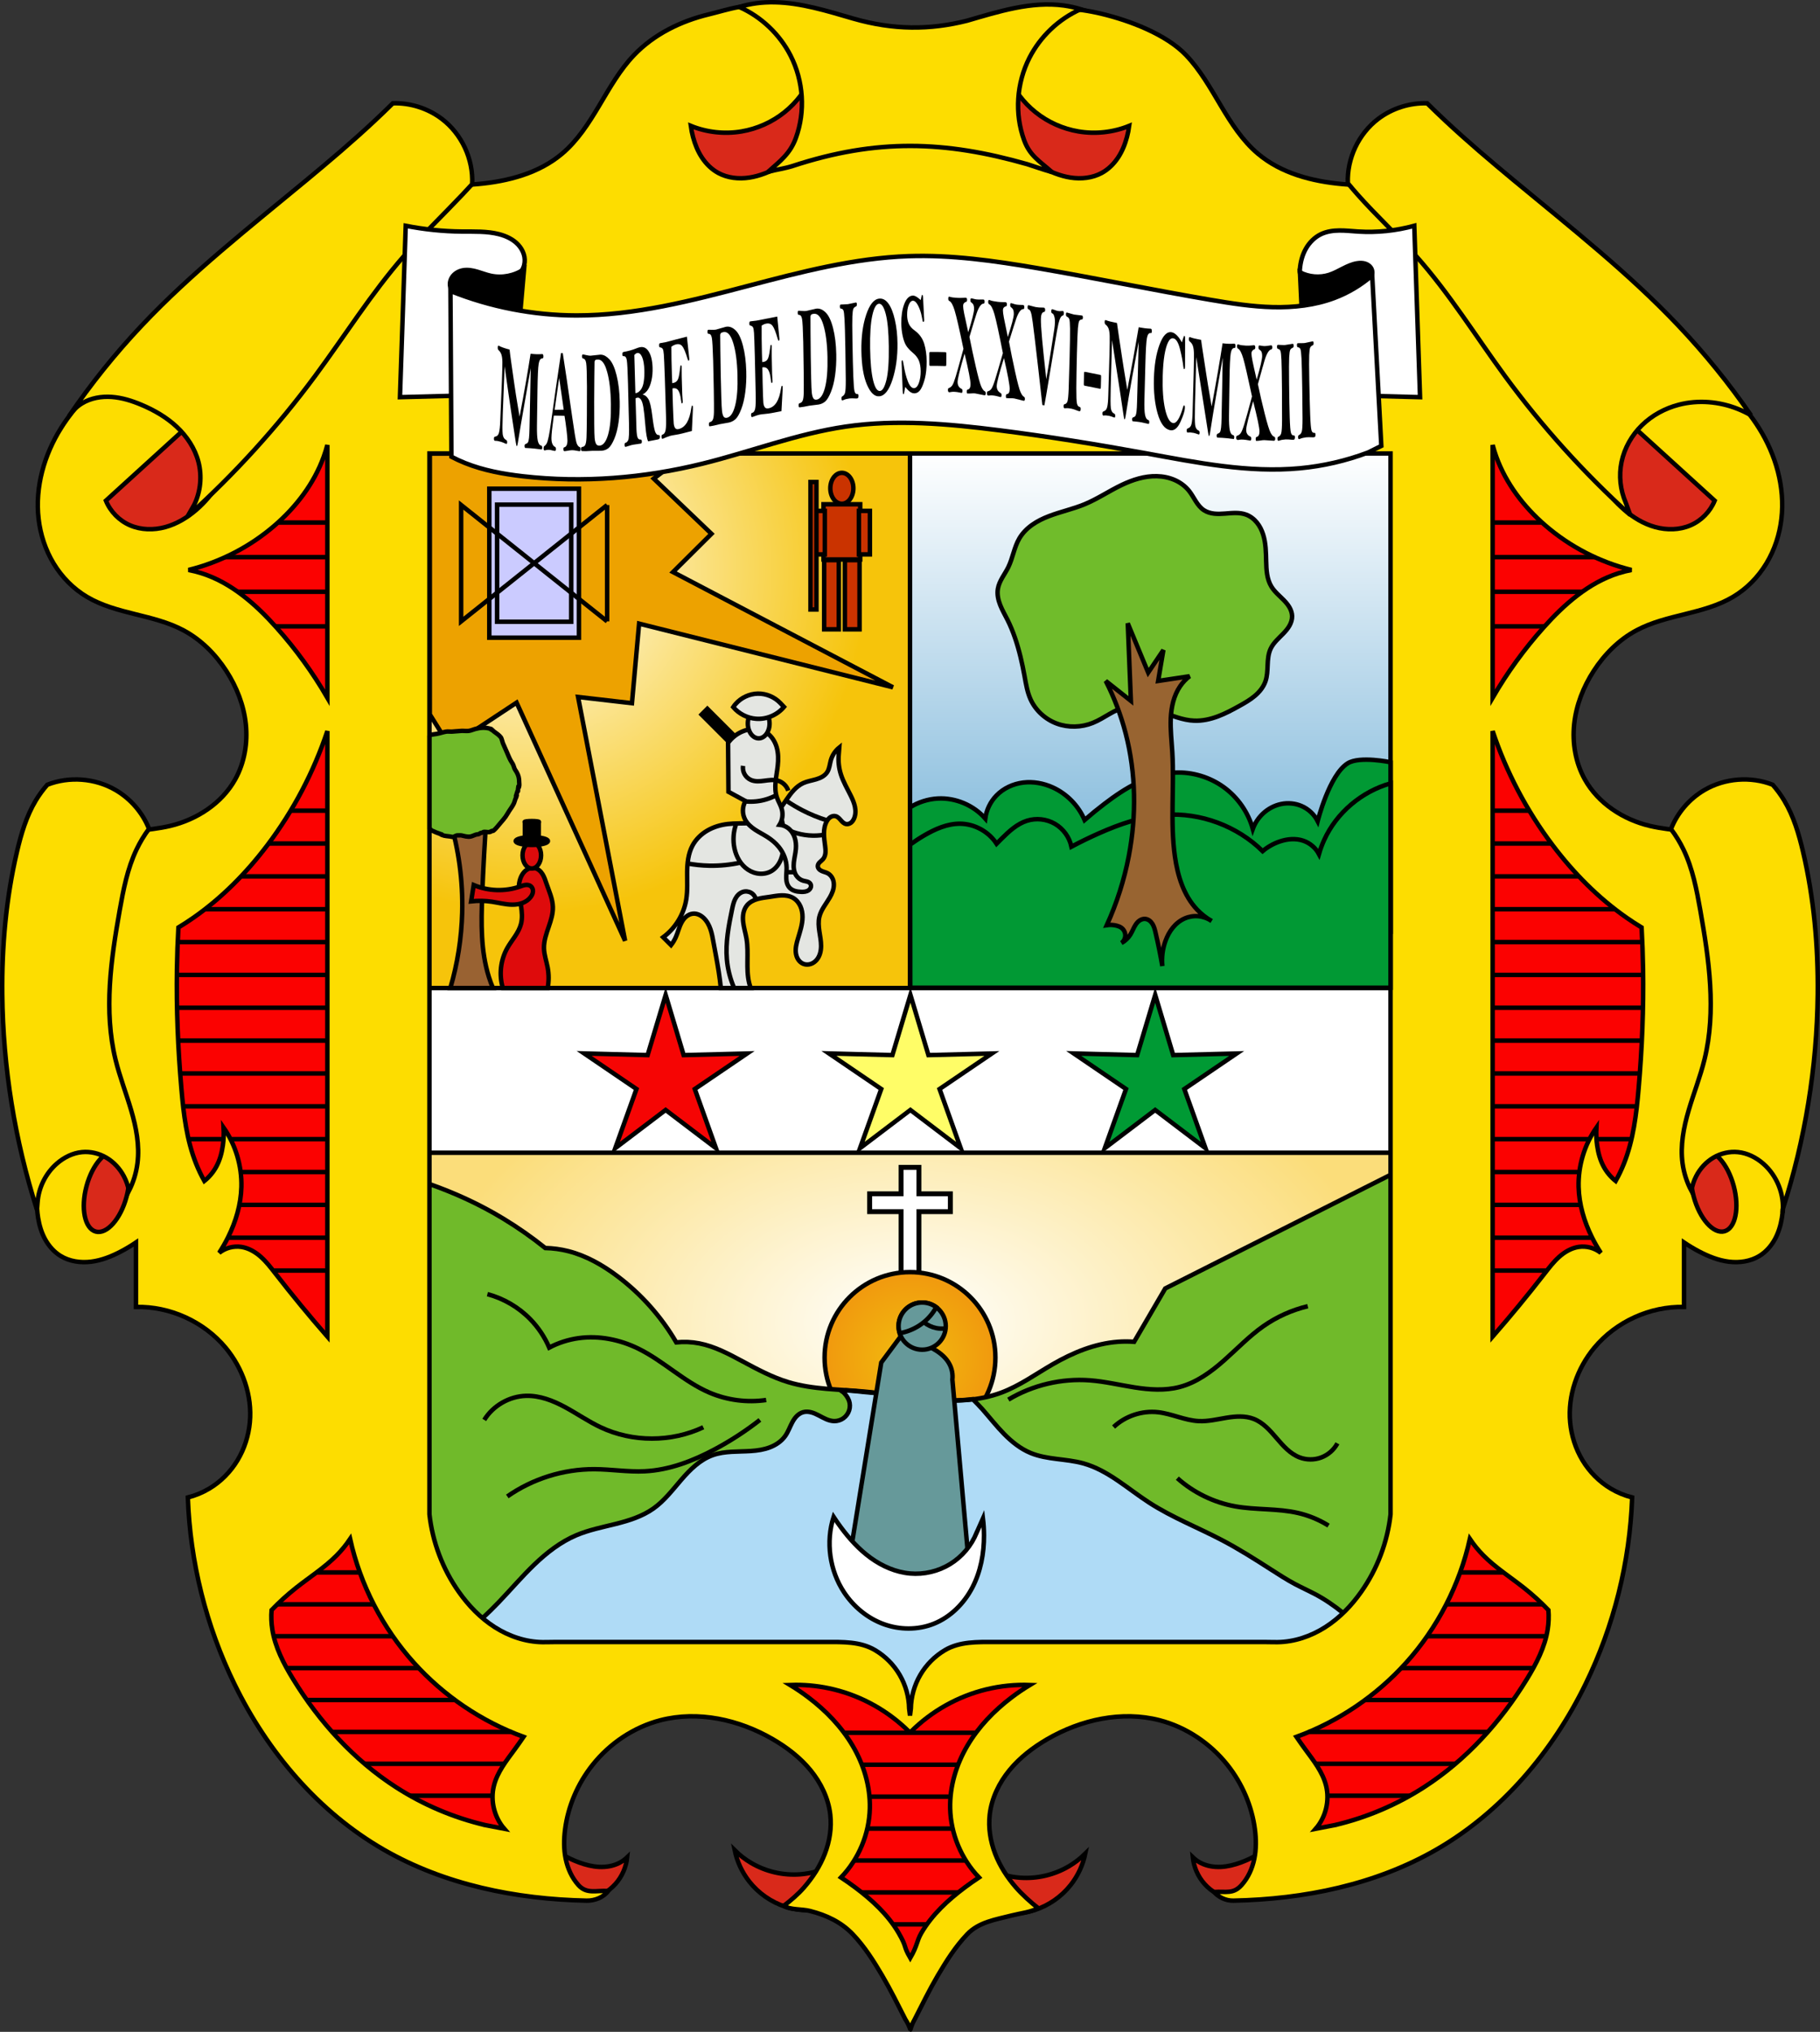 <svg height="859.167" viewBox="0 0 769.646 859.167" width="769.646" xmlns="http://www.w3.org/2000/svg" xmlns:xlink="http://www.w3.org/1999/xlink"><rect x="0" y="0" width="769.646" height="859.167" fill="#333333" stroke="none"/><radialGradient id="a" cx="1711.191" cy="223.587" gradientTransform="matrix(.866 -.5 .514 .891 -386.888 899.514)" gradientUnits="userSpaceOnUse" r="144.389"><stop offset="0" stop-color="#fff"/><stop offset="1" stop-color="#f6c40b"/></radialGradient><linearGradient id="b" gradientTransform="matrix(0 1 -1 0 1784.307 -1229.291)" gradientUnits="userSpaceOnUse" x1="1425.649" x2="1651.539" y1="309.303" y2="309.303"><stop offset="0" stop-color="#fff"/><stop offset="1" stop-color="#5aa3d0"/></linearGradient><radialGradient id="c" cx="1587.43" cy="530.349" gradientTransform="matrix(1 0 0 .612 -214.037 239.228)" gradientUnits="userSpaceOnUse" r="203.232"><stop offset="0" stop-color="#fff"/><stop offset="1" stop-color="#fbdd7a"/></radialGradient><radialGradient id="d" cx="1373.449" cy="578.628" gradientUnits="userSpaceOnUse" r="36.123"><stop offset="0" stop-color="#f1bc0e"/><stop offset="1" stop-color="#f1990e"/></radialGradient><g transform="translate(-988.626 -4.588)"><g fill-rule="evenodd"><g stroke="#000" stroke-width="1.89"><g transform="translate(984.448)"><g fill="#d9291a" transform="translate(.078)"><path d="m355.065 811.102c-6.092 1.789-12.721 1.705-18.766-.236-6.046-1.941-11.483-5.732-15.395-10.734-3.007-3.844-5.116-8.386-6.111-13.163 2.068 2.05 4.39 3.844 6.895 5.328 6.188 3.665 13.51 5.384 20.682 4.856 7.172-.528 14.163-3.301 19.748-7.833"/><path d="m422.779 812.526c6.092 1.789 12.721 1.705 18.766-.236 6.046-1.941 11.483-5.732 15.395-10.734 3.007-3.844 5.116-8.386 6.111-13.163-2.068 2.05-4.39 3.844-6.895 5.328-6.188 3.665-13.51 5.384-20.682 4.856-7.172-.528-14.163-3.301-19.748-7.833"/></g><g fill="#d9291a" transform="translate(.214)"><path d="m537.413 805.676c-3.897 2.011-8.467 2.688-12.78 1.893-4.313-.795-8.341-3.057-11.265-6.325-2.791-3.12-4.564-7.137-4.986-11.302 1.013.979 2.176 1.804 3.435 2.438 2.58 1.298 5.528 1.769 8.413 1.632 2.885-.137 5.717-.863 8.43-1.853 5.438-1.985 10.478-5.054 14.737-8.975"/><path d="m240.16 805.676c3.897 2.011 8.467 2.688 12.78 1.893 4.313-.795 8.341-3.057 11.265-6.325 2.791-3.12 4.564-7.137 4.986-11.302-1.013.979-2.176 1.804-3.435 2.438-2.58 1.298-5.528 1.769-8.413 1.632-2.885-.137-5.717-.863-8.43-1.853-5.438-1.985-10.478-5.054-14.737-8.975"/></g><path d="m328.935 8.168c-7.876-2.953-16.789.514-25 2.488-11.843 2.848-23.238 8.431-31.654 17.236-5.965 6.24-10.246 13.858-14.664 21.273-4.419 7.416-9.143 14.839-15.736 20.41-9.823 8.3-22.919 11.715-35.729 12.85-13.991 1.239-28.224.065-41.996 2.822-16.249 3.253-30.978 11.827-44.191 21.828-13.214 10.001-25.213 21.517-38.236 31.764-18.363 14.448-39.278 26.915-51.711 46.697-7.151 11.379-11.078 25.038-9.531 38.389.773 6.675 2.905 13.211 6.389 18.957 3.484 5.746 8.331 10.687 14.111 14.113 6.202 3.676 13.283 5.54 20.279 7.281 6.996 1.741 14.099 3.435 20.463 6.822 7.452 3.966 13.6 10.144 18.178 17.236 4.359 6.754 7.376 14.445 8.219 22.439.843 7.994-.555 16.29-4.457 23.318-5.65 10.177-16.252 17.068-27.58 19.744-9.357 2.21-19.377 1.837-28.207 5.643-6.083 2.622-11.26 7.14-15.1 12.537-3.84 5.397-6.381 11.65-7.898 18.098-3.035 12.895-2.037 26.351-1.135 39.568 1.327 19.43 2.399 39.056-.627 58.295-1.654 10.517-4.532 21.146-2.82 31.654.512 3.146 1.444 6.245 2.984 9.035s3.71 5.266 6.418 6.947c3.823 2.374 8.54 3.045 13.006 2.488s8.714-2.269 12.693-4.369c2.156-1.138 4.251-2.393 6.27-3.76v27.266c14.361-.335 28.731 6.198 37.922 17.238 7.262 8.723 11.283 20.259 10.232 31.561-.525 5.651-2.292 11.194-5.225 16.053-2.933 4.859-7.033 9.019-11.902 11.934-2.823 1.69-5.898 2.963-9.09 3.762.964 27.319 7.74 54.42 19.746 78.979 13.979 28.594 35.426 53.983 62.994 69.891 25.84 14.911 56.047 21.017 85.875 21.625 3.447.07 7.116-1.37 9.178-4.1-5.221-.269-9.135 1.407-12.628-2.482-2.778-3.093-4.532-7.022-5.373-11.094-.841-4.071-.797-8.289-.268-12.412 1.274-9.917 5.383-19.431 11.596-27.266 7.256-9.151 17.444-16.013 28.75-18.938 15.92-4.117 33.199-.27 47.426 7.977 6.008 3.482 11.618 7.769 16.021 13.139 4.403 5.37 7.559 11.877 8.355 18.775.644 5.58-.267 11.288-2.283 16.531-2.016 5.243-5.113 10.031-8.797 14.271-2.54 2.923-5.532 5.434-8.588 7.812 2.971 1.792 7.53 1.245 11.137 2.162 6.923 1.76 13.135 4.674 18.064 9.844 4.929 5.17 8.785 11.257 12.406 17.414 3.477 5.912 6.702 12.41 9.805 18.527 3.7 5.834.669 5.79 3.946.057 3.103-6.118 6.327-12.671 9.805-18.585 3.621-6.157 7.477-12.244 12.406-17.414 4.929-5.17 11.972-6.201 18.895-7.961 3.608-.917 7.78-1.341 11.158-3.056-3.056-2.379-6.898-5.878-9.438-8.801-3.684-4.24-6.783-9.029-8.799-14.271s-2.927-10.951-2.283-16.531c.796-6.898 3.952-13.406 8.355-18.775 4.403-5.37 10.016-9.656 16.023-13.139 14.227-8.246 31.504-12.094 47.424-7.977 11.306 2.924 21.494 9.787 28.75 18.938 6.213 7.835 10.323 17.348 11.598 27.266.53 4.123.573 8.341-.268 12.412-.841 4.071-2.597 8-5.375 11.094-3.493 3.89-6.474 2.628-11.695 2.897 1.84 2.065 4.801 3.755 8.248 3.685 29.828-.608 60.035-6.714 85.875-21.625 27.568-15.908 49.016-41.296 62.994-69.891 12.006-24.559 18.78-51.659 19.744-78.979-3.192-.799-6.265-2.072-9.088-3.762-4.869-2.915-8.97-7.075-11.902-11.934-2.933-4.859-4.701-10.402-5.227-16.053-1.05-11.301 2.973-22.838 10.234-31.561 9.191-11.04 23.561-17.573 37.922-17.238v-27.266c2.019 1.367 4.112 2.622 6.268 3.76 3.98 2.1 8.23 3.812 12.695 4.369 4.465.557 9.181-.114 13.004-2.488 2.708-1.682 4.879-4.157 6.42-6.947s2.47-5.889 2.982-9.035c1.711-10.508-1.166-21.137-2.82-31.654-3.026-19.239-1.954-38.865-.627-58.295.903-13.217 1.903-26.673-1.133-39.568-1.518-6.448-4.061-12.7-7.9-18.098-3.84-5.397-9.017-9.915-15.1-12.537-8.83-3.806-18.848-3.432-28.205-5.643-11.328-2.676-21.93-9.567-27.58-19.744-3.902-7.028-5.301-15.324-4.459-23.318.843-7.994 3.86-15.685 8.219-22.439 4.577-7.092 10.726-13.27 18.178-17.236 6.364-3.387 13.467-5.081 20.463-6.822s14.079-3.605 20.281-7.281c5.781-3.426 10.627-8.367 14.111-14.113 3.484-5.746 5.615-12.282 6.389-18.957 1.547-13.35-2.38-27.01-9.531-38.389-12.433-19.782-33.35-32.25-51.713-46.697-13.024-10.247-25.021-21.763-38.234-31.764-13.214-10.001-27.942-18.575-44.191-21.828-13.772-2.757-28.007-1.583-41.998-2.822-12.81-1.135-25.906-4.55-35.729-12.85-6.594-5.571-11.316-12.994-15.734-20.41-4.419-7.416-8.701-15.033-14.666-21.273-8.416-8.805-23.801-14.61-35.643-17.458-21.896-5.266-41.005-1.363-62.65 4.856-6.218 1.787-12.341 3.882-18.426 6.078-6.084-2.196-12.209-4.292-18.426-6.078-13.528-3.887-26.631-1.496-39.758-6.418z" fill="#fddd00"/></g><g fill="#d9291a"><ellipse cx="180.064" cy="478.067" rx="8.754" ry="17.507" transform="matrix(.966 .259 -.259 .966 983.542 0)"/><ellipse cx="-573.176" cy="679.897" rx="8.754" ry="17.507" transform="matrix(-.966 .259 .259 .966 983.542 0)"/><g transform="translate(985.73)"><path d="m675.256 196.793c2.317 8.968 7.411 17.197 14.405 23.269 3.84 3.335 8.293 6.051 13.197 7.402s10.28 1.265 14.948-.753c4.573-1.977 8.316-5.801 10.194-10.416l-41.885-38.118"/><path d="m100.429 196.793c-2.317 8.968-7.411 17.197-14.405 23.269-3.84 3.335-8.293 6.051-13.197 7.402s-10.28 1.265-14.948-.753c-4.573-1.977-8.316-5.801-10.194-10.416l41.885-38.118"/></g><g transform="translate(982.548)"><path d="m349.608 36.348c-2.554 6.145-6.688 11.625-11.894 15.768s-11.475 6.942-18.036 8.051c-7.189 1.215-14.712.392-21.469-2.351.216 1.584.53 3.155.94 4.701.816 3.075 2.021 6.067 3.778 8.719 1.758 2.652 4.085 4.958 6.878 6.482 3.969 2.165 8.71 2.649 13.179 1.964 4.469-.685 8.703-2.473 12.677-4.628 8.924-4.839 16.787-11.624 22.879-19.745"/><path d="m432.192 36.348c2.554 6.145 6.688 11.625 11.894 15.768s11.475 6.942 18.036 8.051c7.189 1.215 14.712.392 21.469-2.351-.216 1.584-.53 3.155-.94 4.701-.816 3.075-2.021 6.067-3.778 8.719-1.758 2.652-4.085 4.958-6.878 6.482-3.969 2.165-8.71 2.649-13.179 1.964-4.469-.685-8.703-2.473-12.677-4.628-8.924-4.839-16.787-11.624-22.879-19.745"/></g></g><g fill="#fddd00"><path d="m1742.516 515.916c9.456-29.315 14.461-60.061 14.793-90.862.218-20.247-1.584-40.565-6.205-60.279-1.768-7.54-3.987-15.081-7.978-21.718-1.418-2.358-3.053-4.587-4.875-6.648-9.277-3.638-20.198-2.798-28.81 2.216-6.393 3.722-11.476 9.647-14.183 16.532 2.058 2.724 3.843 5.654 5.319 8.732 3.855 8.042 5.54 16.925 7.092 25.707 3.679 20.824 6.8 42.398 1.773 62.938-1.792 7.321-4.588 14.355-6.713 21.586-2.125 7.231-3.583 14.822-2.594 22.294.542 4.096 1.82 8.094 3.755 11.746.333-2.158 1.013-4.261 2.007-6.205 1.649-3.226 4.183-6.012 7.303-7.853 3.12-1.841 6.823-2.714 10.426-2.341 3.941.408 7.646 2.277 10.637 4.875 5.849 5.081 9.02 13.088 8.235 20.797z"/><path d="m1004.269 516.166c-9.399-29.412-14.366-60.236-14.683-91.111-.207-20.247 1.586-40.565 6.205-60.279 1.767-7.54 3.987-15.082 7.978-21.718 1.418-2.358 3.053-4.587 4.875-6.648 9.28-3.626 20.193-2.787 28.81 2.216 6.37 3.698 11.448 9.575 14.183 16.414-2.057 2.766-3.841 5.735-5.319 8.85-3.821 8.057-5.53 16.928-7.092 25.707-3.704 20.819-6.76 42.389-1.773 62.938 1.777 7.322 4.545 14.362 6.66 21.594 2.114 7.231 3.579 14.809 2.648 22.286-.509 4.084-1.733 8.078-3.601 11.746-.398-2.162-1.13-4.263-2.161-6.205-1.695-3.193-4.226-5.961-7.335-7.807s-6.797-2.745-10.395-2.387c-3.945.392-7.655 2.265-10.637 4.875-4.694 4.109-7.677 10.114-8.117 16.336z"/></g></g><path d="m1373.545 422.248h203.167v-225.891h-203.417" fill="url(#b)"/></g><g stroke="#000"><path d="m1576.712 326.92s-13.033-2.773-18.174.436c-7.789 4.861-12.693 24.445-12.693 24.445-1.457-2.856-3.943-5.172-6.894-6.424-2.667-1.131-5.683-1.392-8.521-.814s-5.491 1.982-7.619 3.947c-1.955 1.806-3.474 4.083-4.389 6.582-1.968-7.038-6.377-13.368-12.297-17.652-5.92-4.285-13.311-6.495-20.611-6.166-5.506.248-10.888 1.895-15.851 4.291-4.964 2.396-9.537 5.531-13.922 8.871-2.895 2.205-5.719 4.506-8.463 6.896-2.575-6.053-7.485-11.078-13.477-13.791-3.894-1.763-8.255-2.566-12.498-2.041s-8.347 2.416-11.32 5.488c-2.545 2.63-4.218 6.09-4.701 9.717-4.949-5.648-12.559-8.859-20.059-8.463-4.152.219-8.224 1.534-11.762 3.717l.057 51.482 203.195 1.133z" fill="#019934" fill-rule="evenodd" stroke-width="1.89"/><path d="m1576.712 335.822c-12.224 3.44-22.87 12.384-28.127 23.971-.875 1.928-1.61 3.92-2.195 5.955-1.384-2.615-3.785-4.672-6.58-5.641-3.219-1.115-6.804-.784-10.029.312-2.628.894-5.088 2.283-7.209 4.074-10.799-10.634-26.247-16.369-41.369-15.357-9.687.648-19.02 3.901-27.895 7.836-3.93 1.743-7.799 3.624-11.596 5.641-.841-4-3.438-7.597-6.969-9.656-3.531-2.06-7.94-2.549-11.836-1.312-4.185 1.328-7.534 4.434-10.656 7.521-.735.727-1.466 1.46-2.193 2.195-3.312-5.107-9.271-8.391-15.357-8.463-5.452-.064-10.65 2.262-15.357 5.014-2.016 1.178-3.958 2.474-5.865 3.82l.066 60.516h203.168z" fill="#019934" fill-rule="evenodd" stroke-width="1.89"/><g stroke-width="1.89"><g fill="#fddd00" fill-rule="evenodd"><path d="m1676.13 217.152 1.88 5.172c-19.578-17.719-37.355-37.428-52.966-58.725-12.459-16.996-23.58-35.047-37.609-50.772-7.97-8.934-16.822-17.05-24.759-26.013-1.387-1.566-2.745-3.157-4.074-4.772-.412-10.415 4.542-20.9 12.85-27.195 5.88-4.455 13.312-6.82 20.685-6.582 2.578 2.543 5.19 5.05 7.835 7.522 9.309 8.696 19.028 16.941 28.834 25.073 23.831 19.762 48.285 38.953 69.577 61.428 11.197 11.819 21.476 24.508 30.714 37.913-1.78-1.026-3.633-1.925-5.54-2.688-7.902-3.163-16.807-3.923-25.042-1.773-5.803 1.515-11.251 4.469-15.541 8.66-4.29 4.191-7.392 9.625-8.615 15.496-1.198 5.751-.57 11.869 1.773 17.257z"/><path d="m1070.767 218.012-2.82 4.927c19.892-17.912 37.982-37.824 53.906-59.34 12.535-16.936 23.759-34.894 37.609-50.772 7.87-9.022 16.536-17.312 24.759-26.013 1.37-1.45 2.728-2.912 4.074-4.384.535-10.541-4.436-21.211-12.85-27.583-5.881-4.454-13.312-6.818-20.685-6.582-2.578 2.543-5.19 5.05-7.835 7.522-9.308 8.697-19.025 16.944-28.834 25.073-23.838 19.755-48.328 38.911-69.577 61.428-11.234 11.905-21.515 24.707-30.714 38.246 1.404-2.191 3.315-4.055 5.54-5.403 3.71-2.248 8.192-3.01 12.519-2.702 4.327.308 8.524 1.632 12.524 3.312 5.441 2.286 10.639 5.279 14.953 9.307s7.717 9.138 9.203 14.849c1.56 5.995.92 12.538-1.773 18.117z"/><path d="m1316.106 5.541c-2.586-.045-5.175.088-7.766.443-2.4.329-4.774.848-7.092 1.551 9.3 4.133 17.105 11.539 21.719 20.609 5.419 10.655 6.313 23.563 2.217 34.793-2.412 6.612-6.487 9.633-11.746 14.31 3.493-.962 6.966-1.371 10.416-2.477 35.504-11.643 64.373-10.685 99.189-.752 3.45 1.106 6.923 2.361 10.416 3.323-5.259-4.677-9.335-6.851-11.746-13.462-4.096-11.23-3.203-24.138 2.217-34.793 4.614-9.07 12.419-16.479 21.719-20.611-2.318-.703-4.692-1.222-7.092-1.551-13.815-1.893-27.607 2.542-40.998 6.428-15.576 3.919-30.993 4.042-48.221-.941-10.881-3.157-22.026-6.676-33.232-6.869z"/></g><g transform="translate(984.242)"><path d="m688.873 246.966c-12.64 3.987-22.985 13.148-31.811 23.036-8.134 9.112-15.339 19.052-21.469 29.617v-106.872c.447 1.694.97 3.367 1.567 5.015 4.087 11.284 11.605 21.143 20.685 28.99 10.45 9.032 23.059 15.549 36.47 18.852-1.839.345-3.658.8-5.443 1.363z" fill="#fb0201" fill-rule="evenodd"/><g fill="none"><path d="m635.588 225.547h20.499"/><path d="m635.144 240.183h43.769"/><path d="m635.588 254.818h37.785"/><path d="m635.201 269.453h22.095"/></g></g><g transform="matrix(-1 0 0 1 1762.655 0)"><path d="m688.873 246.966c-12.64 3.987-22.985 13.148-31.811 23.036-8.134 9.112-15.339 19.052-21.469 29.617v-106.872c.447 1.694.97 3.367 1.567 5.015 4.087 11.284 11.605 21.143 20.685 28.99 10.45 9.032 23.059 15.549 36.47 18.852-1.839.345-3.658.8-5.443 1.363z" fill="#fb0201" fill-rule="evenodd"/><g fill="none"><path d="m635.588 225.547h20.499"/><path d="m635.144 240.183h43.769"/><path d="m635.588 254.818h37.785"/><path d="m635.201 269.453h22.095"/></g></g><g fill="#fb0201" fill-rule="evenodd"><path d="m1619.835 569.777c7.564-8.669 14.881-17.554 21.939-26.64 1.921-2.473 3.837-4.976 6.173-7.061 2.336-2.084 5.149-3.748 8.244-4.222 3.299-.505 6.793.427 9.402 2.507-1.38-2.118-2.637-4.317-3.761-6.582-3.294-6.635-5.453-13.907-5.641-21.312-.226-8.87 2.451-17.791 7.522-25.073-.139 2.51-.034 5.033.313 7.522.441 3.159 1.284 6.293 2.821 9.089 1.258 2.289 2.973 4.325 5.014 5.955 1.304-2.324 2.457-4.734 3.447-7.208 4.052-10.119 5.334-21.108 6.268-31.968 1.443-16.777 2.145-33.622 1.88-50.459-.092-5.854-.301-11.706-.627-17.551-2.131-1.292-4.222-2.651-6.268-4.074-12.057-8.389-22.492-18.99-31.341-30.714-10.999-14.573-19.61-30.945-25.386-48.265z"/><path d="m1620.067 347.379h14.899"/><path d="m1619.97 361.27h24.482"/><path d="m1620.21 375.16h36.184"/><path d="m1620.164 389.05h51.449"/><path d="m1620.199 402.941h62.717"/><path d="m1620.088 416.831h63.049"/><path d="m1619.645 430.722h63.714"/><path d="m1620.088 444.612h62.495"/><path d="m1620.199 458.503h61.941"/><path d="m1619.867 472.393h60.944"/><path d="m1619.867 486.283h40.444"/><path d="m1664.134 486.283h14.737"/><path d="m1620.088 500.174h36.566"/><path d="m1620.088 514.064h36.677"/><path d="m1619.756 527.955h41.996"/><path d="m1620.31 541.845h22.383"/><path d="m1127.062 569.777c-7.564-8.669-14.881-17.554-21.939-26.64-1.921-2.473-3.837-4.976-6.173-7.061-2.336-2.084-5.149-3.748-8.244-4.222-3.299-.505-6.793.427-9.402 2.507 1.38-2.118 2.637-4.317 3.761-6.582 3.294-6.635 5.453-13.907 5.641-21.312.226-8.87-2.451-17.791-7.522-25.073.139 2.51.034 5.033-.313 7.522-.441 3.159-1.284 6.293-2.821 9.089-1.258 2.289-2.973 4.325-5.014 5.955-1.304-2.324-2.457-4.734-3.447-7.208-4.052-10.119-5.334-21.108-6.268-31.968-1.443-16.777-2.145-33.622-1.88-50.459.092-5.854.301-11.706.627-17.551 2.131-1.292 4.222-2.651 6.268-4.074 12.057-8.389 22.492-18.99 31.341-30.714 10.999-14.573 19.61-30.945 25.386-48.265z"/><path d="m1126.83 347.379h-14.899"/><path d="m1126.928 361.27h-24.482"/><path d="m1126.687 375.16h-36.184"/><path d="m1126.733 389.05h-51.449"/><path d="m1126.698 402.941h-62.717"/><path d="m1126.809 416.831h-63.049"/><path d="m1127.252 430.722h-63.714"/><path d="m1126.809 444.612h-62.495"/><path d="m1126.698 458.503h-61.941"/><path d="m1127.031 472.393h-60.944"/><path d="m1127.031 486.283h-40.444"/><path d="m1082.763 486.283h-14.737"/><path d="m1126.809 500.174h-36.566"/><path d="m1126.809 514.064h-36.677"/><path d="m1127.141 527.955h-41.996"/><path d="m1126.587 541.845h-22.383"/><g transform="translate(983.17)"><path d="m569.999 776.314-8.149 1.567c4.253-4.887 5.943-11.889 4.388-18.178-1.425-5.764-5.265-10.569-8.775-15.357-1.285-1.753-2.539-3.53-3.761-5.328 17.703-6.465 33.781-17.328 46.385-31.341 13.269-14.752 22.65-32.97 26.953-52.339 1.662 2.466 3.553 4.778 5.641 6.895 5.172 5.243 11.463 9.218 17.237 13.79 3.655 2.895 7.114 6.038 10.342 9.402.213 2.716.108 5.457-.313 8.149-1.181 7.545-4.788 14.485-8.775 20.998-11.088 18.114-25.707 34.26-43.564 45.758-11.508 7.41-24.287 12.841-37.609 15.984z"/><path d="m622.9 669.495h18.449"/><path d="m617.138 682.981h40.777"/><path d="m608.994 696.468h49.957"/><path d="m598.001 709.955h55.87"/><path d="m582.567 723.442h62.944"/><path d="m558.743 736.928h75.774"/><path d="m561.752 750.415h59.209"/><path d="m566.563 763.902h35.035"/><g transform="matrix(-1 0 0 1 780.556 0)"><path d="m569.999 776.314-8.149 1.567c4.253-4.887 5.943-11.889 4.388-18.178-1.425-5.764-5.265-10.569-8.775-15.357-1.285-1.753-2.539-3.53-3.761-5.328 17.703-6.465 33.781-17.328 46.385-31.341 13.269-14.752 22.65-32.97 26.953-52.339 1.662 2.466 3.553 4.778 5.641 6.895 5.172 5.243 11.463 9.218 17.237 13.79 3.655 2.895 7.114 6.038 10.342 9.402.213 2.716.108 5.457-.313 8.149-1.181 7.545-4.788 14.485-8.775 20.998-11.088 18.114-25.707 34.26-43.564 45.758-11.508 7.41-24.287 12.841-37.609 15.984z"/><path d="m622.9 669.495h18.449"/><path d="m617.138 682.981h40.777"/><path d="m608.994 696.468h49.957"/><path d="m598.001 709.955h55.87"/><path d="m582.567 723.442h62.944"/><path d="m558.743 736.928h75.774"/><path d="m561.752 750.415h59.209"/><path d="m566.563 763.902h35.035"/></g></g><g transform="translate(984.449)"><path d="m340.622 717.035c-.777.001-1.554.017-2.33.045 2.702 1.638 5.32 3.417 7.836 5.328 7.373 5.6 13.923 12.394 18.619 20.373 4.696 7.979 7.482 17.183 7.271 26.439-.246 10.809-4.686 21.467-12.188 29.252 2.033 1.347 4.028 2.752 5.982 4.211 7.166 5.35 13.881 11.561 18.395 19.281 3.77 6.53 1.728 5.042 4.904 10.543 3.108-5.384 2.668-7.062 4.682-10.543 4.514-7.72 11.228-13.932 18.395-19.281 1.955-1.459 3.949-2.864 5.982-4.211-7.502-7.785-11.942-18.443-12.188-29.252-.21-9.256 2.576-18.46 7.271-26.439 4.696-7.979 11.246-14.773 18.619-20.373 2.516-1.911 5.132-3.69 7.834-5.328-6.211-.226-12.452.41-18.49 1.881-11.963 2.915-23.095 9.165-31.811 17.863h-.812c-8.716-8.698-19.847-14.948-31.811-17.863-5.284-1.287-10.724-1.935-16.162-1.926z"/><path d="m361.094 737.294h55.662"/><path d="m368.53 750.797h40.724"/><path d="m371.781 764.3h34.24"/><path d="m370.841 777.803h36.042"/><path d="m365.513 791.305h47.011"/><path d="m368.49 804.808h41.057"/><path d="m381.889 818.311h14.025"/></g></g></g></g><g fill-rule="evenodd"><path d="m1170.359 422.279 203.037 0v-225.888l-202.998-0" fill="url(#a)"/><path d="m1170.398 196.393-.019 110.264 8.52 13.646 28.186-18.607 45.887 100.711-19.887-103.1 22.781 2.633 3.025-33.643 107.348 26.922-93.008-48.734 16.266-16.17-24.416-23.338 13.867-10.584z" fill="#eda200" stroke="#000" stroke-width="1.89"/><path d="m1170.256 422.423h406.495v69.393h-406.467z" fill="#fff"/></g><g stroke="#000"><path d="m1170.589 422.395h405.67" fill="none" stroke-width="1.89"/><path d="m1373.449 422.632v-226.281" fill="none" stroke-width="1.89"/><g fill-rule="evenodd" stroke-width="1.497" transform="matrix(1 0 0 .989 985.56 5.564)"><path d="m283.489 455.028-15.338-14.556-18.03 11.049 9.104-19.086-16.08-13.733 20.965 2.761 8.092-19.537 3.853 20.792 21.081 1.658-18.584 10.089z" fill="#f60504" transform="matrix(-1.099 -.635 .635 -1.099 307.174 1104.486)"/><path d="m283.489 455.028-15.338-14.556-18.03 11.049 9.104-19.086-16.08-13.733 20.965 2.761 8.092-19.537 3.853 20.792 21.081 1.658-18.584 10.089z" fill="#fffd67" transform="matrix(-1.099 -.635 .635 -1.099 410.683 1104.486)"/><path d="m283.489 455.028-15.338-14.556-18.03 11.049 9.104-19.086-16.08-13.733 20.965 2.761 8.092-19.537 3.853 20.792 21.081 1.658-18.584 10.089z" fill="#009a34" transform="matrix(-1.099 -.635 .635 -1.099 514.192 1104.486)"/></g><g stroke-width="1.89"><g fill="#ca3300" fill-rule="evenodd"><ellipse cx="1344.632" cy="211.065" rx="4.875" ry="6.538"/><path d="m1336.875 217.815h15.514v23.349h-15.514z"/><path d="m1351.835 220.616h4.654v18.394h-4.654z"/><path d="m1332.776 220.616h4.654v18.394h-4.654z"/><path d="m1337.153 241.448h6.205v29.253h-6.205z"/><path d="m1345.906 241.448h6.205v29.253h-6.205z"/><path d="m1331.375 208.413h2.507v53.906h-2.507z"/></g><g transform="translate(982.754 .443)"><path d="m360.787 320.232c-1.684 1.359-2.939 3.242-3.546 5.319-.25.857-.392 1.741-.596 2.61-.204.869-.475 1.735-.956 2.487-.514.804-1.254 1.448-2.074 1.936-.82.488-1.722.825-2.637 1.095-1.831.539-3.75.823-5.483 1.623-1.51.697-2.827 1.767-3.963 2.982-1.137 1.215-2.104 2.577-3.041 3.951-1.876 2.748-3.73 5.648-6.514 7.472-2.629 1.722-5.842 2.309-8.978 2.496-3.137.187-6.295.012-9.416.385-2.995.357-5.948 1.229-8.557 2.743s-4.863 3.687-6.291 6.343c-1.831 3.404-2.229 7.388-2.271 11.252-.042 3.865.234 7.759-.388 11.574-1.03 6.308-4.607 12.162-9.751 15.956l3.324 3.324c.796-1.022 1.467-2.141 1.995-3.324.889-1.994 1.368-4.162 2.38-6.096.506-.967 1.15-1.875 1.982-2.581.832-.706 1.863-1.204 2.951-1.295.817-.069 1.645.093 2.399.414.754.321 1.436.799 2.033 1.359 1.391 1.304 2.32 3.039 2.935 4.844s.938 3.694 1.276 5.571c.744 4.136 1.574 8.257 2.216 12.41.353 2.282.648 4.573.886 6.87h12.632c-.263-.725-.485-1.466-.665-2.216-1.449-6.059-.078-12.472-1.108-18.616-.406-2.42-1.181-4.774-1.436-7.215-.127-1.22-.122-2.462.126-3.663.248-1.201.746-2.363 1.531-3.306 1.112-1.334 2.735-2.156 4.404-2.637 1.669-.481 3.408-.654 5.126-.909 1.681-.25 3.357-.581 5.055-.626 1.699-.045 3.449.214 4.917 1.07 1.359.792 2.406 2.065 3.054 3.498.648 1.433.91 3.021.904 4.594-.013 3.146-1.065 6.179-1.964 9.194-.576 1.931-1.098 3.938-.859 5.939.119 1.0.434 1.986.99 2.827.555.84 1.36 1.529 2.307 1.872.974.353 2.069.327 3.049-.011.98-.338 1.843-.977 2.505-1.774 1.324-1.594 1.813-3.743 1.821-5.815.009-2.072-.417-4.118-.723-6.168s-.49-4.163-.005-6.178c.731-3.035 2.875-5.494 4.432-8.2.951-1.654 1.707-3.488 1.7-5.395-.003-.954-.203-1.914-.637-2.763-.434-.85-1.109-1.584-1.949-2.036-.822-.441-1.768-.601-2.612-1-.422-.199-.821-.463-1.121-.82-.3-.357-.495-.816-.477-1.283.011-.311.116-.614.271-.883.155-.27.36-.508.582-.725.444-.436.961-.798 1.363-1.272.624-.735.93-1.698 1.023-2.658.092-.96-.015-1.926-.136-2.883-.223-1.757-.493-3.515-.487-5.286.006-1.771.303-3.576 1.152-5.13.377-.69.87-1.333 1.523-1.769.327-.218.692-.382 1.076-.464.384-.082.788-.082 1.168.018.455.119.864.376 1.219.683s.663.665.973 1.019c.309.354.623.707.989 1.002s.789.531 1.251.619c.706.135 1.451-.095 2.028-.523.577-.428.997-1.04 1.297-1.693.707-1.543.766-3.325.439-4.991-.327-1.666-1.019-3.237-1.768-4.76-1.476-2.999-3.208-5.898-4.211-9.086-.852-2.711-1.156-5.593-.886-8.421z" fill="#e4e6e2" fill-rule="evenodd"/><g fill="none"><path d="m317.24 352.366c-1.247 3.341-1.52 7.039-.776 10.527.762 3.572 2.68 7.007 5.732 9.014 1.526 1.003 3.312 1.628 5.137 1.709 1.825.081 3.683-.395 5.198-1.415 1.671-1.124 2.869-2.858 3.602-4.734s1.029-3.894 1.163-5.904c.33-4.972-.313-10.008-1.884-14.737"/><path d="m336.631 353.806c1.509.895 3.108 1.638 4.765 2.216 4.174 1.456 8.716 1.841 13.075 1.108"/><path d="m338.404 342.725c2.201 1.509 4.497 2.879 6.87 4.1 3.304 1.7 6.756 3.111 10.305 4.211"/><path d="m296.297 369.208c3.14.602 6.332.936 9.529.997 4.464.086 8.938-.362 13.297-1.33"/><path d="m325.55 384.5c-.25-1.177-1.016-2.234-2.056-2.838-1.04-.603-2.339-.744-3.484-.376-.718.23-1.369.649-1.91 1.174-.541.525-.976 1.154-1.319 1.825-.686 1.343-1.006 2.838-1.314 4.314-1.455 6.969-2.818 14.07-2.216 21.164.349 4.115 1.364 8.172 2.992 11.967"/></g></g><g transform="translate(983.64 .443)"><g fill-rule="evenodd"><path d="m-3.275 429.972h3.447v26.953h-3.447z" transform="matrix(.707 -.707 .707 .707 0 0)"/><g fill="#e4e6e2"><path d="m312.877 318.267c1.482-2.034 3.502-3.671 5.798-4.701 1.64-.735 3.428-1.164 5.225-1.145 1.797.019 3.6.496 5.118 1.458 2.215 1.405 3.708 3.773 4.426 6.296.718 2.523.719 5.2.432 7.808-.249 2.256-.708 4.487-.915 6.747-.207 2.26-.152 4.589.602 6.73.584 1.658 1.571 3.163 2.037 4.858.604 2.198.255 4.641-.94 6.582 1.3.128 2.562.622 3.604 1.41 1.3.984 2.236 2.405 2.763 3.948.527 1.543.659 3.203.528 4.828-.155 1.92-.67 3.795-.867 5.712-.098.958-.117 1.93.03 2.882.146.952.462 1.886.993 2.689.695 1.05 1.765 1.854 2.977 2.194.532.149 1.086.21 1.617.367.265.078.524.181.76.325.236.144.447.332.601.562.15.225.241.488.271.756.029.269-.002.543-.085.8-.165.515-.532.952-.98 1.255s-.973.478-1.506.566c-.533.087-1.077.09-1.617.07-.881-.032-1.767-.125-2.61-.385s-1.645-.695-2.248-1.338c-.502-.535-.853-1.2-1.073-1.899-.22-.7-.312-1.434-.335-2.167-.047-1.466.177-2.929.154-4.395-.05-3.182-1.292-6.299-3.291-8.775-1.355-1.678-3.04-3.07-4.858-4.231-1.701-1.086-3.522-1.977-5.206-3.09-1.684-1.113-3.257-2.489-4.196-4.275-.634-1.207-.957-2.575-.93-3.938.027-1.363.405-2.717 1.087-3.897l-7.208-3.918z"/><ellipse cx="325.827" cy="310.093" rx="4.598" ry="6.261"/></g></g><g fill="none"><path d="m319.207 327.982c-.175 1.205.054 2.465.643 3.531.589 1.066 1.534 1.931 2.648 2.424.882.39 1.853.548 2.817.569.964.021 1.926-.089 2.882-.216 1.912-.254 3.887-.57 5.741-.039 2.033.582 3.732 2.22 4.388 4.231"/><path d="m320.304 343.026c3.0.281 6.056-.041 8.932-.94 1.41-.441 2.776-1.019 4.074-1.724"/><path d="m337.541 372.957h3.604"/></g><path d="m334.956 301.421 1.567 1.645c-2.828 3.4-7.341 5.326-11.753 5.015-3.722-.263-7.309-2.085-9.716-4.936.31-.466.65-.911 1.019-1.332 2.332-2.667 5.814-4.291 9.355-4.364 3.541-.073 7.088 1.405 9.528 3.973z" fill="#e4e6e2" fill-rule="evenodd"/></g><g transform="translate(992.139)"><path d="m203.402 211.238h37.922v62.995h-37.922z" fill="#cbcbff" fill-rule="evenodd"/><path d="m253.234 218.133v49.205m0-49.205-61.742 49.205v-49.205l61.742 49.205" fill="none"/></g><path d="m1198.832 217.976h31.341v49.519h-31.341z" fill="none"/><g fill-rule="evenodd"><path d="m1465.147 303.38c-2.616.551-5.03 1.795-7.347 3.127-2.318 1.332-4.59 2.771-7.07 3.768-4.813 1.936-10.347 2.082-15.211.277s-8.993-5.572-11.116-10.306c-1.372-3.06-1.905-6.417-2.507-9.716-1.006-5.514-2.244-11-4.074-16.297-.888-2.569-1.915-5.092-3.134-7.522-1.05-2.092-2.244-4.118-3.1-6.297s-1.366-4.559-.975-6.866c.283-1.667 1.022-3.222 1.86-4.692.837-1.469 1.782-2.88 2.528-4.397 1.93-3.925 2.482-8.455 4.701-12.223 1.347-2.286 3.266-4.204 5.432-5.737 2.166-1.533 4.576-2.693 7.052-3.646 4.952-1.906 10.193-3.005 15.096-5.034 5.443-2.253 10.358-5.605 15.671-8.149 4.656-2.229 9.723-3.848 14.883-3.722 2.58.063 5.161.568 7.526 1.602 2.365 1.034 4.51 2.604 6.111 4.628 1.071 1.353 1.888 2.886 2.818 4.34.93 1.454 2.007 2.862 3.45 3.809 1.271.834 2.771 1.27 4.281 1.447 1.51.177 3.037.105 4.553-.01 3.031-.23 6.181-.615 9.031.443 1.789.664 3.35 1.877 4.553 3.359 1.202 1.482 2.056 3.227 2.63 5.048 1.147 3.641 1.186 7.523 1.279 11.338.045 1.835.105 3.675.402 5.486.297 1.811.84 3.601 1.792 5.17 1.353 2.229 3.444 3.89 5.264 5.758.91.934 1.763 1.935 2.409 3.068.646 1.133 1.078 2.407 1.103 3.711.026 1.407-.425 2.795-1.117 4.021s-1.617 2.304-2.594 3.318c-1.953 2.027-4.188 3.901-5.379 6.452-.99 2.121-1.164 4.52-1.265 6.858-.101 2.338-.152 4.724-.928 6.932-.853 2.426-2.542 4.49-4.509 6.148-1.966 1.657-4.214 2.943-6.46 4.195-2.968 1.653-5.972 3.269-9.155 4.456-3.183 1.188-6.567 1.941-9.963 1.812-4.906-.187-9.53-2.181-14.141-3.865-4.611-1.685-9.575-3.101-14.379-2.089z" fill="#70bc2b"/><path d="m1491.684 290.535c-1.541 1.181-2.893 2.608-3.989 4.211-2.701 3.948-3.763 8.817-3.976 13.596s.363 9.553.651 14.328c.887 14.69-.949 29.528 1.108 44.101 1.148 8.131 3.682 16.402 9.308 22.383 1.809 1.923 3.909 3.573 6.205 4.875-1.63-1.115-3.544-1.811-5.509-2.004-1.965-.193-3.978.119-5.793.896-1.981.848-3.708 2.238-5.077 3.904-1.368 1.665-2.386 3.601-3.123 5.626-1.233 3.386-1.691 7.052-1.33 10.637-.815-4.756-1.776-9.486-2.881-14.183-.298-1.268-.618-2.559-1.308-3.664-.345-.553-.782-1.053-1.314-1.43-.532-.377-1.16-.626-1.81-.668-.803-.052-1.608.215-2.278.659-.671.445-1.215 1.06-1.662 1.729-.894 1.338-1.413 2.895-2.264 4.26-.923 1.48-2.235 2.714-3.768 3.546 1.001-.74 1.621-1.969 1.621-3.213 0-1.244-.62-2.474-1.621-3.213-.589-.435-1.286-.701-1.994-.886-1.369-.359-2.812-.435-4.211-.222 4.246-9.337 7.378-19.179 9.308-29.253 3.28-17.122 3.045-34.982-1.33-51.858-1.987-7.665-4.817-15.111-8.421-22.161l10.637 8.421-1.33-32.799 8.643 20.832 6.427-9.529-2.216 13.075z" fill="#986431"/></g></g></g><g fill-rule="evenodd"><path d="m1170.272 491.982h406.196l.157 152.23-1.332 8.932-3.996 12.145-8.462 14.103-9.504 10.269-8.864 5.873-10.527 2.992-12.632.222-120.946.388-9.031 1.718-8.754 5.54-5.707 8.421-2.604 6.925-.942 1.33-2.825-7.258-5.43-8.477-7.597-5.613-8.305-2.507-11.44-.548h-107.732l-10.527.302-8.986-.851-9.481-3.447-4.914-3.347-6.759-5.54-6.759-7.646-5.208-9.308-4.543-11.967-2.216-9.529-.443-5.762z" fill="url(#c)"/><path d="m1369.681 498.204v11.191h-13.297v7.535h13.297v26.703h7.535v-26.703h13.297v-7.535h-13.297v-11.191z" fill="#fff" stroke="#000" stroke-width="2.078"/><circle cx="1373.449" cy="578.628" fill="url(#d)" r="36.123" stroke="#000" stroke-width="1.89"/><path d="m1576.478 501.457-95.082 47.949-13.164 22.564c-2.294-.174-4.601-.174-6.894 0-9.792.742-19.106 4.628-27.607 9.543-7.167 4.143-13.96 9.079-21.719 11.967-9.094 3.385-19.046 3.768-28.721 3.023-9.675-.745-19.236-2.572-28.898-3.467-10.844-1.004-21.926-.853-32.355-3.988-6.851-2.06-13.201-5.478-19.502-8.865-5.799-3.117-11.711-6.269-18.172-7.535-3.205-.628-6.504-.776-9.752-.441-6.316-10.828-14.807-20.382-24.82-27.924-6.269-4.722-13.226-8.702-20.832-10.639-3.186-.811-6.465-1.257-9.752-1.328-5.631-4.517-11.557-8.665-17.729-12.41-9.844-5.973-20.351-10.813-31.217-14.623l-.102 136.287.443 5.764 2.217 9.529 4.543 11.967 5.209 9.307 6.758 7.646 6.76 5.541 4.914 3.346 9.48 3.449 8.986.85 10.525-.303h107.732l11.44.549 8.305 2.508 7.598 5.613 5.43 8.477 2.826 7.258.941-1.33 2.603-6.926 5.707-8.422 8.754-5.539 9.029-1.719 120.947-.387 12.631-.223 10.527-2.992 8.863-5.871 9.504-10.27 8.463-14.104 3.996-12.145 1.332-8.932z" fill="#70ba2a"/><path d="m1344.873 593.042c1.154-4.079 2.323 2.493 2.781 3.808.458 1.315.482 2.778.062 4.105-.419 1.328-1.278 2.513-2.408 3.326-1.13.813-2.526 1.249-3.918 1.225-1.164-.021-2.304-.354-3.375-.809-1.071-.455-2.087-1.031-3.119-1.568s-2.092-1.041-3.219-1.334c-1.127-.293-2.331-.369-3.451-.051-1.034.294-1.958.912-2.713 1.678-.755.766-1.349 1.676-1.857 2.623-1.017 1.895-1.715 3.969-2.951 5.729-1.57 2.235-3.934 3.832-6.482 4.812-2.549.981-5.285 1.383-8.01 1.568-5.449.371-11.081-.075-16.223 1.768-5.343 1.914-9.539 6.087-13.248 10.383-3.709 4.296-7.191 8.905-11.824 12.184-4.716 3.337-10.351 5.096-15.955 6.502-5.604 1.406-11.32 2.525-16.639 4.781-6.72 2.851-12.577 7.429-17.836 12.492-5.259 5.063-9.99 10.643-15.045 15.91-2.137 2.227-4.348 4.381-6.602 6.488l3.248 2.662 4.914 3.346 9.48 3.449 8.986.85 10.525-.303h107.732l11.44.549 8.305 2.508 7.598 5.613 5.43 8.477 2.826 7.258.941-1.33 2.603-6.926 5.707-8.422 8.754-5.539 9.029-1.719 120.947-.387 12.631-.223 10.527-2.992 8.863-5.871 3.012-3.254c-3.709-2.975-7.644-5.673-11.863-7.879-2.691-1.407-5.465-2.651-8.148-4.074-3.563-1.889-6.95-4.086-10.342-6.268-6.662-4.286-13.365-8.53-20.373-12.223-10.299-5.427-21.253-9.66-31.027-15.984-9.133-5.909-17.407-13.715-27.893-16.609-7.306-2.016-15.249-1.49-22.252-4.389-4.28-1.772-7.969-4.739-11.215-8.043-3.246-3.304-6.101-6.966-9.156-10.447-1.298-1.479-2.714-2.849-4.084-4.262-5.52.669-11.146.701-16.697.273-6.509-.501-12.974-1.428-19.445-2.295-.382-.003-.763.018-1.145.014-5.854-.065-11.928-1.881-17.772-2.234z" fill="#afdbf6"/></g><g stroke="#000"><path d="m1556.342 686.408c-3.709-2.975-7.644-5.673-11.863-7.879-2.691-1.407-5.465-2.651-8.148-4.074-3.563-1.889-6.95-4.086-10.342-6.268-6.662-4.286-13.365-8.53-20.373-12.223-10.299-5.427-21.253-9.66-31.027-15.984-9.133-5.909-17.407-13.715-27.893-16.609-7.306-2.016-15.249-1.49-22.252-4.389-4.28-1.772-7.969-4.739-11.215-8.043-3.246-3.304-6.101-6.966-9.156-10.447-1.298-1.479-2.714-2.849-4.084-4.262-5.52.669-11.146.701-16.697.273-6.509-.501-12.974-1.428-19.445-2.295-.382-.003-1.428-.481-1.809-.485-5.854-.065-9.823-.884-15.667-1.236l-1.551.499c1.154.779 2.378 2.549 2.836 3.863.459 1.315.482 2.778.062 4.105-.419 1.328-1.278 2.513-2.408 3.326-1.13.813-2.526 1.249-3.918 1.225-1.164-.021-2.304-.354-3.375-.809-1.071-.455-2.087-1.031-3.119-1.568-1.032-.538-2.092-1.041-3.219-1.334-1.126-.293-2.331-.369-3.451-.051-1.034.294-1.958.912-2.713 1.678-.755.766-1.349 1.676-1.857 2.623-1.017 1.895-1.715 3.969-2.951 5.729-1.57 2.235-3.934 3.832-6.482 4.812-2.549.981-5.285 1.383-8.01 1.568-5.449.371-11.081-.075-16.223 1.768-5.343 1.914-9.539 6.087-13.248 10.383-3.709 4.296-7.191 8.905-11.824 12.184-4.716 3.337-10.351 5.096-15.955 6.502-5.604 1.406-11.32 2.525-16.639 4.781-6.72 2.851-12.577 7.429-17.836 12.492-5.258 5.063-9.99 10.643-15.045 15.91-2.137 2.227-4.348 4.381-6.602 6.488" fill="none" stroke-width="1.89"/><path d="m1170.614 492.027h405.67" fill="none" stroke-width="1.89"/><g fill-rule="evenodd" transform="translate(983.496 -.393)"><path d="m195.254 351.331c3.867 12.767 5.673 26.155 5.328 39.49-.28 10.813-1.97 21.588-5.015 31.968h18.021c-.648-1.539-1.223-3.108-1.724-4.701-3.475-11.056-3.263-22.894-2.821-34.475.435-11.397 1.062-22.786 1.88-34.162" fill="#996232" stroke-width="1.89"/><path d="m186.761 316.856v38.393c.313.313.604.652.94.94.125.107.322.083.47.157.858.429 1.8.809 2.664 1.097 2.917.972-.762-.237 1.254.627 1.067.457 2.327.454 3.447.627.359.055.862.269 1.254.157.89-.254.677-.373 1.567-.627.251-.072.522 0 .784 0 .366 0 .74-.079 1.097 0 1.248.277 2.596.734 3.918.47.732-.146 1.507-.569 2.194-.784.46-.144.98-.098 1.41-.313.168-.084.302-.229.47-.313.317-.159.803-.167 1.097-.313.066-.033.087-.133.157-.157.793-.264 1.84.165 2.664 0 1.332-.266-.446-.008.94-.47.545-.182.361.206.784-.157 1.064-.912 1.92-2.069 2.821-3.134.735-.869 1.528-1.743 2.194-2.664.577-.799 1.02-1.687 1.567-2.507.65-.976 1.556-2.209 2.037-3.291.263-.591.399-1.273.627-1.88.082-.219.246-.403.313-.627.988-3.292-1.052 2.215.47-2.351.69-2.069-.007 1.634.313-1.254.308-2.768-.055 1.265.47-1.097.125-.561 0-1.149 0-1.724 0-1.625-.279-2.799-1.097-4.231-.244-.428-.563-.813-.784-1.254-.273-.547-.379-1.165-.627-1.724-.306-.689-.739-1.236-1.097-1.88-.6-1.08-1.065-2.319-1.567-3.447-.588-1.323-1.156-2.57-1.724-3.918-.1-.237-.579-2.078-.784-2.351-.857-1.142-2.029-1.835-3.134-2.664-.157-.157-.313-.313-.47-.47-.157-.052-.338-.058-.47-.157-.809-.607.772-.07-.627-.47-2.158-.617-4.158-.419-6.268.157-.862.235-1.773.672-2.664.784-1.013.127-2.117-.051-3.134 0-1.36.068-2.714.242-4.074.313-.757.04-1.599-.125-2.351 0-1.337.223-2.59.691-3.918.94-.675.127-1.357.216-2.037.313-.008.001-.585-.042-.627 0-.037.037.023.11 0 .157-.326.652.011-.168-.313.157-.037.037.037.12 0 .157-.037.037-.146-.051-.157 0-.051.256 0 .522 0 .784z" fill="#71ba2a" stroke-width="1.89"/><g transform="translate(0 -.47)"><g stroke-width="1.89"><g fill="#de0b0c"><path d="m236.737 423.259c.525-2.841.525-5.778 0-8.619-.504-2.724-1.487-5.379-1.567-8.149-.091-3.173 1.008-6.243 2.037-9.246.922-2.69 1.81-5.463 1.724-8.305-.102-3.372-1.559-6.528-2.664-9.716-.488-1.409-.919-2.858-1.704-4.126-.393-.634-.874-1.219-1.458-1.683-.584-.464-1.274-.804-2.009-.93-1.084-.185-2.221.11-3.148.703-.927.593-1.653 1.466-2.18 2.431-1.047 1.919-1.324 4.176-1.221 6.359.103 2.183.563 4.332.907 6.49.406 2.546.647 5.183 0 7.679-.492 1.9-1.479 3.633-2.561 5.27-1.082 1.637-2.272 3.206-3.237 4.915-2.865 5.08-3.561 11.339-1.88 16.924z"/><path d="m204.358 386.59c2.916-.324 5.873-.272 8.775.157 2.891.427 5.746 1.225 8.669 1.237 1.461.006 2.936-.19 4.3-.713s2.617-1.386 3.485-2.562c.498-.675.87-1.468.919-2.305.025-.419-.033-.844-.186-1.235-.153-.39-.404-.745-.733-1.005-.312-.246-.688-.403-1.077-.48s-.791-.076-1.185-.025c-.787.102-1.533.399-2.282.662-6.308 2.208-13.434 1.98-19.588-.627z"/><ellipse cx="230.023" cy="367.129" rx="3.918" ry="5.563"/></g><ellipse cx="230.023" cy="361.096" rx="6.817" ry="1.645"/><ellipse cx="230.023" cy="353.026" rx="3.036" ry=".392"/></g><path d="m227.116 354.232h5.815v6.677h-5.815z" stroke-width="1.951"/></g></g><path d="m1170.226 196.35v448.545c1.292 11.743 5.605 23.142 12.41 32.799 4.123 5.851 9.191 11.103 15.227 14.951 6.036 3.848 13.073 6.25 20.23 6.324 1.921.02 3.843-.066 5.764-.066h113.814c7.425 0 14.749-.245 20.998 3.447 4.295 2.538 7.925 6.189 10.436 10.5 2.51 4.311 3.895 9.272 3.982 14.26l.361 2.899.361-2.899c.087-4.988 1.472-9.949 3.982-14.26 2.51-4.311 6.141-7.962 10.435-10.5 6.249-3.692 13.739-3.447 20.998-3.447h113.814c1.921 0 3.841.086 5.762.066 7.158-.074 14.196-2.476 20.232-6.324 6.036-3.848 11.103-9.1 15.227-14.951 6.805-9.657 11.118-21.056 12.41-32.799v-448.545h-195.469-15.508z" fill="none" stroke-width="1.89"/><g stroke-width="1.89"><g fill="none"><path d="m1576.478 501.457-95.082 47.949-13.164 22.564c-2.294-.174-4.601-.174-6.894 0-9.792.742-19.106 4.628-27.607 9.543-7.167 4.143-13.96 9.079-21.719 11.967-9.094 3.385-19.046 3.768-28.721 3.023-9.675-.745-19.236-2.572-28.898-3.467-10.844-1.004-21.926-.853-32.355-3.988-6.851-2.06-13.201-5.478-19.502-8.865-5.799-3.117-11.711-6.269-18.172-7.535-3.205-.628-6.504-.776-9.752-.441-6.316-10.828-14.807-20.382-24.82-27.924-6.269-4.722-13.226-8.702-20.832-10.639-3.186-.811-6.465-1.257-9.752-1.328-5.631-4.517-11.557-8.665-17.729-12.41-9.844-5.973-20.351-10.813-31.217-14.623"/><path d="m1194.735 551.818c6.867 1.824 13.22 5.543 18.172 10.637 3.36 3.457 6.079 7.536 7.978 11.967 3.867-2.029 8.085-3.385 12.41-3.989 8.594-1.201 17.474.61 25.264 4.432 10.618 5.21 19.259 13.978 30.139 18.616 7.494 3.194 15.873 4.28 23.934 3.103"/><path d="m1193.405 605.005c3.728-6.049 10.626-10.016 17.729-10.194 5.765-.145 11.348 2.033 16.423 4.77 5.076 2.737 9.831 6.065 15.046 8.526 13.527 6.386 29.909 6.386 43.436 0"/><path d="m1203.156 637.361c10.696-7.484 23.734-11.568 36.788-11.524 7.101.024 14.182 1.233 21.275.886 10.447-.51 20.471-4.379 29.696-9.308 6.695-3.577 13.08-7.734 19.059-12.41"/><path d="m1415.041 596.417c10.293-6.161 22.513-9.05 34.475-8.149 6.366.48 12.603 1.995 18.909 2.986s12.837 1.449 19.013-.166c7.12-1.861 13.264-6.34 18.777-11.215 5.513-4.874 10.615-10.258 16.639-14.485 5.66-3.972 12.078-6.86 18.805-8.462"/><path d="m1459.545 608.013c4.966-4.673 12.028-7.027 18.805-6.268 5.856.656 11.351 3.485 17.237 3.761 3.905.183 7.76-.769 11.617-1.407 3.857-.638 7.93-.943 11.576.467 3.985 1.542 6.929 4.913 9.708 8.159s5.731 6.612 9.723 8.138c2.901 1.109 6.205 1.123 9.116.039 2.91-1.084 5.4-3.257 6.868-5.994"/><path d="m1486.498 629.638c6.85 6.11 15.412 10.281 24.446 11.91 8.797 1.585 17.932.803 26.64 2.821 4.538 1.052 8.899 2.86 12.85 5.328"/></g><g fill-rule="evenodd"><path d="m1347.186 667.874 14.103-87.128 9.089-12.223c2.478 1.311 4.986 2.566 7.522 3.761 2.34 1.103 4.713 2.162 6.877 3.578 2.164 1.417 4.132 3.226 5.346 5.511 1.064 2.002 1.507 4.329 1.254 6.582l7.208 80.859-31.654 10.656z" fill="#66999a"/><path d="m1401.642 652.652 2.659-5.984c.284 2.353.432 4.722.443 7.092.034 7.63-1.402 15.357-4.931 22.121-3.529 6.764-9.256 12.508-16.344 15.332-6.729 2.681-14.451 2.605-21.248.101-6.797-2.504-12.648-7.359-16.648-13.398-6.133-9.259-7.81-21.333-4.432-31.912.992 1.506 2.027 2.985 3.103 4.432 3.603 4.849 7.705 9.387 12.601 12.925 4.896 3.538 10.634 6.048 16.652 6.577 5.875.517 11.904-.905 16.93-3.991 5.025-3.086 9.02-7.821 11.215-13.295z" fill="#fff"/><g fill="#66999a"><circle cx="1378.594" cy="565.336" r="9.973"/><path d="m1378.594 555.363a9.973 9.973 0 0 0 -9.973 9.973 9.973 9.973 0 0 0 .473 2.994c4.222-.725 8.222-2.711 11.338-5.652 1.642-1.55 3.028-3.363 4.119-5.34a9.973 9.973 0 0 0 -5.957-1.975z"/></g></g><path d="m1379.391 563.744c1.494 1.21 3.286 2.052 5.171 2.429 1.21.242 2.457.295 3.683.157" fill="none"/><g fill-rule="evenodd" transform="translate(801.427 408.989)"><g fill="#fff" transform="translate(-2.037 -413.748)"><path d="m395.827 141.833c-.601-1.501-.779-3.168-.507-4.762.272-1.594.993-3.108 2.058-4.324 1.408-1.608 3.344-2.646 5.262-3.591 1.918-.945 3.895-1.852 5.486-3.279 1.316-1.181 2.337-2.718 2.77-4.432.382-1.514.296-3.133-.17-4.624-.466-1.491-1.304-2.855-2.366-4-2.123-2.291-5.077-3.671-8.102-4.451-5.106-1.316-10.462-1.055-15.735-1.108-7.957-.08-15.906-.897-23.713-2.438l-2.438 72.468 42.328-1.108"/><path d="m752.288 141.833c.811-1.45 1.109-3.18.829-4.817-.28-1.637-1.135-3.171-2.38-4.269-.966-.852-2.139-1.434-3.336-1.91-1.197-.476-2.431-.854-3.618-1.353s-2.34-1.131-3.253-2.039-1.572-2.119-1.624-3.406c-.012-.292.008-.584.032-.875.248-3.005 1.024-5.991 2.506-8.617s3.693-4.876 6.413-6.178c2.401-1.149 5.104-1.53 7.766-1.557 2.661-.027 5.313.284 7.969.449 7.966.495 16.014-.332 23.713-2.438l2.438 72.468-42.328-1.108"/></g><g transform="translate(.361 -410.124)"><path d="m390.842 165.102c2.504-5.954 2.422-12.944-.222-18.837-2.888-6.438-8.464-11.234-12.355-17.12-.315-.477-.621-.964-.831-1.496-.326-.824-.409-1.739-.264-2.613s.515-1.707 1.045-2.417c1.06-1.421 2.735-2.316 4.482-2.616 1.976-.339 4.007.038 5.932.598 1.925.56 3.799 1.305 5.758 1.729 4.805 1.038 10.02.012 14.072-2.77l-3.435 39.115"/><path d="m752.476 164.714c-1.433-6.176-1.356-12.697.222-18.837 1.799-7.004 5.546-13.481 10.637-18.616 1.072-1.081 2.217-2.123 2.994-3.432.389-.655.68-1.374.793-2.126s.04-1.541-.268-2.237c-.241-.545-.621-1.024-1.08-1.403s-.997-.658-1.563-.842c-1.133-.368-2.36-.351-3.535-.154-2.097.353-4.056 1.261-5.951 2.226s-3.769 2.003-5.794 2.65c-4.041 1.29-8.59.903-12.355-1.053l1.718 37.397"/></g><path d="m765.7-213.04 5.631-2.808-3.858-72.097c-4.698 4.089-10.129 7.332-15.956 9.529-8.254 3.112-17.191 4.099-26.01 3.891-8.818-.209-17.565-1.582-26.26-3.065-24.603-4.195-49.047-9.284-73.651-13.477-17.924-3.054-36.048-5.64-54.22-5.015-22.986.791-45.453 6.688-67.696 12.536-23.857 6.273-48.043 12.572-72.711 12.536-18.201-.027-36.39-3.558-53.28-10.342l.409 70.084c1.874.984 3.798 1.872 5.762 2.659 7.813 3.134 16.18 4.652 24.543 5.609 25.313 2.896 51.109.777 75.845-5.328 20.236-4.995 39.865-12.641 60.488-15.67 21.574-3.169 43.557-1.182 65.189 1.567 20.721 2.633 41.351 5.96 61.898 9.716 21.509 3.932 43.296 8.355 65.067 6.323 9.842-.919 19.56-3.161 28.81-6.648z" fill="#fff"/></g></g></g></g><g fill-rule="evenodd" stroke-width=".422" transform="matrix(.598 0 0 1.673 -188.806 -4.588)"><path d="m676.074 91.101c.232.767.687 2.013 1.368 3.701.684 1.682 1.367 3.391 2.047 5.126.693 1.725 1.493 3.546 2.406 5.461.738 1.524 1.152 2.394 1.248 2.662 3.496-6.483 6.094-11.923 7.792-15.907 2.819.14 5.441.168 7.84.099.225-.005.39-.006.497-.003.484.015.721.215.71.601-.01.338-.204.501-.584.49-1.35-.041-2.253.397-2.714 1.323-.448.911-.744 3.18-.881 6.795 0-0-.354 8.862-.354 8.861-.069 1.809.123 3.083.58 3.825.468.742 1.255 1.151 2.357 1.222.532.029.793.212.783.55-.005.181-.122.328-.349.442-1.744-.066-3.489-.142-5.235-.227-1.64-.069-3.766-.112-6.6-.163-.228-.17-.337-.346-.326-.526.016-.277.35-.444 1.002-.505.665-.072 1.145-.204 1.441-.393.309-.189.551-.557.727-1.104.176-.547.291-1.356.344-2.428 0-.001.474-8.073.474-8.075.205-4.13.329-6.514.372-7.138-3.605 7.456-5.999 12.174-6.935 14.228-.727 1.59-1.461 3.179-2.204 4.765-.248.502-.479.746-.691.731-.225-.016-.47-.354-.735-1.015-.772-1.919-3.655-8.26-7.875-19.158-.362 2.963-.804 6.989-1.32 12.034-.273 2.666-.291 4.365-.051 5.106.24.727 1.073 1.224 2.496 1.476.469.092.691.281.665.57-.028.312-.236.451-.624.415-.138-.013-.287-.033-.449-.06-1.498-.237-2.556-.393-3.213-.461-1.78-.183-3.126-.275-4.058-.26-.178.004-.311 0-.399-.01-.439-.051-.637-.251-.595-.599.02-.168.084-.276.191-.324.121-.059.418-.108.892-.151 1.224-.077 2.049-.407 2.476-.98.44-.572.733-1.553.882-2.945.398-3.422.796-6.843 1.192-10.265.25-2.338.357-3.895.321-4.662-.036-.768-.26-1.381-.669-1.84-.41-.459-1.113-.847-2.11-1.173-.373-.13-.54-.351-.503-.662.04-.336.269-.478.684-.428.092.011.219.032.379.063 1.137.229 3.629.573 7.308.914 0-0 0-0 0-0z"/><path d="m712.461 91.971c.411.003.821.005 1.232.007 1.557 3.47 3.767 8.894 6.733 16.308 1.363 3.397 2.32 5.464 2.837 6.182.52.709 1.339 1.138 2.457 1.285.368.045.554.2.556.466.004.374-.234.564-.713.568-.256.002-.929-.034-2.009-.111-1.279-.1-2.355-.149-3.228-.146-.85.003-1.955.053-3.324.149-1.021.071-1.697.105-2.016.104-.568-.002-.851-.179-.849-.529.001-.266.199-.416.594-.45 1.517-.127 2.273-.708 2.273-1.734 0-.484-.22-1.37-.659-2.664-.439-1.305-.906-2.49-1.402-3.554-.794-.015-1.405-.024-1.846-.027-1.825-.011-3.898-.032-5.724-.043-1.105 2.848-1.676 4.725-1.693 5.659-.012.664.244 1.188.769 1.571.525.371 1.096.591 1.713.661.469.055.701.245.697.571-.004.326-.26.486-.767.479-.196-.003-.719-.04-1.558-.115-1.089-.103-1.878-.161-2.375-.172-.979-.021-1.909.018-2.793.115-.224.03-.411.043-.56.039-.459-.013-.684-.2-.674-.562.007-.265.161-.436.461-.512.749-.184 1.336-.423 1.764-.715.427-.291.892-.86 1.39-1.707.511-.846 1.123-2.204 1.829-4.074 1.596-4.206 3.914-9.862 6.885-17.049zm-1.307 6.311c-1.057 2.683-2.128 5.364-3.212 8.041 2.141 0 4.282-.011 6.422-.032-.338-.946-.852-2.235-1.543-3.885-.748-1.788-1.305-3.172-1.667-4.125z"/><path d="m740.935 116.676c-.454.009-2.815.022-6.607.014-1.344.028-2.69.055-4.037.079-.79-.001-1.581-.004-2.372-.007-.564.006-.92-.026-1.068-.097-.136-.059-.204-.203-.207-.433-.004-.35.258-.528.785-.534 1.005-.011 1.737-.19 2.198-.534.461-.344.746-.97.856-1.877.11-.908.196-2.714.256-5.421.073-2.706.093-5.195.062-7.465-.044-3.2-.228-5.161-.55-5.881-.311-.733-1.073-1.121-2.287-1.168-.433-.031-.651-.21-.654-.536-.004-.326.187-.491.571-.495.23-.003 1.001.055 2.326.171 1.466.114 2.493.165 3.069.156 2.28-.083 4.562-.17 6.848-.26.227-.004.452-.004.678.001 1.982.043 3.912.424 5.804 1.148 2.099.791 3.813 2.14 5.141 4.065 1.339 1.912 2.094 4.116 2.233 6.621.104 1.855-.169 3.61-.832 5.264-.651 1.641-1.662 3.046-3.041 4.208-1.379 1.161-2.776 1.941-4.181 2.339-1.319.362-2.873.577-4.655.633-.111.004-.223.006-.336.009zm-1.267-1.297c.551-.011 1.076-.063 1.576-.155 1.876-.339 3.388-1.231 4.53-2.662 1.457-1.826 2.099-4.386 1.969-7.678-.132-3.338-1.04-6.055-2.673-8.161-1.127-1.473-2.538-2.418-4.24-2.848v-0c-.771-.188-1.602-.274-2.494-.259-1.001.018-1.603.088-1.806.212-.191.112-.31.229-.356.35-.046.122-.095 1.475-.147 4.06-.037 2.047-.075 4.095-.113 6.143-.011 1.509.003 3.381.041 5.615.029 1.678.121 2.836.279 3.473.157.625.488 1.108.994 1.449.506.329 1.32.483 2.44.461-0 0-0 0-0 0z"/><path d="m770.04 102.464c1.65.088 3.034.461 4.154 1.123 1.131.649 2.068 2.066 2.809 4.252.692 2.045 1.357 3.378 1.992 3.997.634.607 1.472.892 2.511.853.575-.019.877.134.909.459.034.348-.411.567-1.336.656-2.347.169-4.701.333-7.062.489-.799-.656-1.414-1.898-1.844-3.727-.549-2.339-1.046-3.98-1.494-4.922-.448-.943-1.052-1.593-1.813-1.953-.761-.36-1.618-.501-2.573-.424-.278.022-.657.071-1.138.145.332 4.236.549 6.842.651 7.828.113.972.371 1.659.774 2.063.402.392 1.122.571 2.157.534.555-.009.846.148.874.473.027.325-.199.507-.678.547-1.891.107-3.786.207-5.685.298-.768.056-1.744.156-2.943.298-1.094.134-1.801.21-2.095.228-.509.032-.774-.127-.796-.476-.021-.337.192-.519.637-.548.693-.044 1.32-.254 1.877-.63.571-.377.767-1.823.592-4.339-.084-1.119-.167-2.238-.251-3.356-.144-2.161-.287-4.321-.431-6.482-.232-3.344-.523-5.377-.869-6.089-.336-.727-1.136-1.058-2.401-1.002-.497.02-.755-.14-.776-.477-.022-.349.297-.544.957-.586 3.31-.212 6.158-.504 8.456-.834 1.026-.155 1.953-.269 2.784-.34 2.696-.229 4.863.123 6.507 1.075 1.641.939 2.55 2.283 2.715 4.038.111 1.178-.156 2.27-.803 3.276-.647 1.006-1.505 1.789-2.573 2.346-1.056.556-2.322.96-3.797 1.208 0 0.0 0.0 0.0 0.0 0zm-4.987-.352c.314-.013.551-.025.707-.038 1.05-.084 2.09-.363 3.118-.837 1.039-.487 1.738-1.179 2.096-2.07.369-.905.51-1.844.424-2.818-.133-1.503-.679-2.636-1.635-3.4-.956-.765-2.127-1.088-3.517-.974-.582.048-1.232.209-1.951.484z"/><path d="m801.48 87.832c.566 1.839 1.123 3.678 1.673 5.519.032.349-.128.539-.479.572-.194.018-.428-.13-.702-.444-1.418-1.686-2.681-2.767-3.781-3.244-1.088-.478-2.609-.622-4.559-.431-1.09.107-2.133.301-3.13.582-.007 2.148.115 4.491.366 7.026.043.433.127 1.158.252 2.177.459-.039.919-.079 1.378-.118.857-.085 1.582-.271 2.176-.56.604-.302 1.087-.853 1.448-1.652.36-.812.56-1.328.6-1.551.071-.395.24-.606.507-.631.339-.033.522.095.55.384.008.084.005.181-.008.292-.073.76.07 2.995.43 6.709.05.517.138.981.263 1.394.036.118.058.219.066.303.033.337-.144.523-.529.561-.265.026-.501-.273-.707-.896-.35-1.094-.981-1.888-1.894-2.381-.914-.505-2.296-.678-4.145-.52.139 2.025.241 3.356.304 3.992.271 2.74.474 4.364.61 4.872.136.508.485.899 1.047 1.171.561.26 1.474.328 2.737.203 4.578-.45 7.435-2.187 8.606-5.228.166-.428.37-.652.61-.675.348-.032.535.097.562.385.018.192.004.442-.041.749-.232 1.761-.462 3.522-.691 5.283-2.161.194-4.327.396-6.499.601-1.838.167-3.559.294-5.17.38-1.596.085-2.852.173-3.757.262-1.019.101-2.534.311-4.576.632-.252.049-.439.079-.561.091-.57.056-.874-.103-.91-.476-.033-.336.182-.527.643-.572 1.177-.114 1.933-.504 2.271-1.168.349-.677.427-1.989.235-3.936-.269-3.098-.537-6.196-.806-9.294-.313-3.172-.547-5.115-.702-5.828-.144-.726-.398-1.198-.759-1.418-.363-.231-1.014-.367-1.952-.409-.389-.01-.598-.16-.626-.448-.035-.361.169-.562.614-.606 1.452-.094 2.906-.189 4.363-.285 4.864-.463 9.757-.933 14.678-1.373z"/><path d="m831.179 109.545c-.544.044-2.696.179-6.54.418-1.326.114-2.653.228-3.979.342-.779.051-1.558.103-2.337.155-.555.045-.908.038-1.059-.022-.138-.049-.216-.188-.235-.417-.029-.349.216-.545.735-.587.989-.081 1.7-.309 2.131-.683.431-.374.67-1.018.717-1.93.047-.912.009-2.72-.115-5.422-.111-2.704-.259-5.186-.444-7.448-.26-3.188-.577-5.13-.951-5.826-.362-.709-1.157-1.044-2.384-1.004-.438-0-.671-.163-.698-.488-.027-.325.154-.503.541-.535.23-.019 1.016-.017 2.358.007 1.487.012 2.521-.006 3.102-.053 2.29-.235 4.58-.468 6.871-.701 2.301-.185 4.552.078 6.753.788 2.2.698 4.001 1.992 5.403 3.881 1.413 1.876 2.215 4.066 2.409 6.569.144 1.853-.091 3.615-.702 5.285-.6 1.657-1.551 3.087-2.852 4.291-1.301 1.204-2.619 2.034-3.954 2.491-1.336.445-2.926.741-4.771.889zm-1.336-1.219c2.533-.203 4.464-1.247 5.796-3.133 1.332-1.885 1.869-4.471 1.61-7.756-.263-3.334-1.277-6.014-3.046-8.042-1.757-2.04-4.102-2.943-7.032-2.707-1.005.081-1.605.19-1.801.327-.185.124-.297.248-.335.372-.039.124-.002 1.478.109 4.06.092 2.045.185 4.09.277 6.136.086 1.507.218 3.373.398 5.599.135 1.672.301 2.822.498 3.448.195.614.555 1.075 1.077 1.384.522.297 1.338.401 2.447.312 0 0 0 0-0.0 0z"/><path d="m865.351 82.756c.522 1.851 1.038 3.702 1.546 5.554.025.349-.139.536-.49.561-.194.014-.424-.139-.69-.459-1.377-1.717-2.609-2.827-3.693-3.329-1.073-.503-2.586-.684-4.538-.54-1.092.08-2.14.249-3.145.505-.059 2.147.006 4.49.196 7.031.032.433.099 1.161.199 2.182-.002 0 1.382-.085 1.38-.085.859-.064 1.588-.233 2.188-.507.611-.287 1.107-.826 1.487-1.616.379-.802.592-1.314.636-1.535.081-.393.255-.6.521-.619.339-.025.519.108.54.396.006.084.001.181-.015.292-.091.757-.001 2.995.269 6.716.038.518.114.984.229 1.399.033.119.052.22.059.304.025.337-.156.52-.543.548-.266.019-.494-.285-.686-.912-.323-1.102-.935-1.911-1.836-2.426-.901-.527-2.278-.734-4.13-.62.09 2.027.16 3.36.207 3.997.205 2.745.369 4.373.492 4.884.123.511.462.91 1.017 1.195.554.274 1.463.363 2.729.27 4.591-.338 7.505-2.008 8.747-5.025.176-.424.385-.644.626-.661.35-.025.535.108.556.396.014.193-.005.442-.057.748-.27 1.756-.54 3.511-.809 5.267-2.18.148-4.361.299-6.542.452-1.844.122-3.57.207-5.178.254-1.595.046-2.847.104-3.75.172-1.012.076-2.533.252-4.56.528-.251.043-.437.07-.558.079-.566.043-.864-.121-.893-.494-.026-.337.19-.523.648-.558 1.169-.09 1.929-.462 2.279-1.119.361-.669.468-1.979.32-3.929-.199-3.102-.399-6.204-.598-9.307-.241-3.178-.432-5.124-.572-5.84-.129-.729-.372-1.207-.731-1.433-.36-.239-1.011-.389-1.954-.45-.392-.018-.598-.172-.621-.461-.028-.361.183-.559.631-.593-.027.001 4.421-.19 4.394-.189 4.894-.351 9.791-.693 14.691-1.024z"/><path d="m894.586 104.99c-.579.035-2.654.124-6.524.296-1.324.09-2.647.181-3.971.273-.777.038-1.555.077-2.332.117-.554.037-.905.024-1.055-.039-.136-.051-.212-.192-.227-.42-.023-.349.224-.541.742-.575.988-.065 1.699-.281 2.135-.648.436-.367.685-1.006.746-1.917.062-.911.054-2.719-.025-5.423-.066-2.705-.172-5.19-.319-7.454-.207-3.192-.491-5.139-.854-5.841-.351-.715-1.143-1.063-2.374-1.042-.44-.007-.67-.174-.692-.499-.021-.325.162-.501.551-.526.23-.015 1.02-.001 2.365.045 1.492.036 2.528.037 3.112-0 2.301-.195 4.602-.386 6.904-.574 2.311-.14 4.564.168 6.755.924 2.191.744 3.967 2.077 5.327 3.996 1.372 1.907 2.123 4.114 2.26 6.621.101 1.856-.174 3.611-.821 5.266-.636 1.643-1.616 3.051-2.94 4.225-1.323 1.175-2.654 1.977-3.993 2.406-1.34.417-2.93.68-4.772.792zm-1.308-1.244c2.528-.155 4.474-1.158 5.841-3.016 1.367-1.857 1.959-4.43 1.77-7.719-.192-3.338-1.148-6.039-2.878-8.103-1.718-2.076-4.051-3.026-6.993-2.845-1.009.062-1.613.16-1.812.294-.188.121-.302.243-.343.366-.041.123-.03 1.477.035 4.061.055 2.046.11 4.093.166 6.139.058 1.508.157 3.376.297 5.605.105 1.674.25 2.826.434 3.456.184.617.534 1.085 1.049 1.404.515.307 1.326.425 2.434.358 0 0-0 0-0 0z"/><path d="m910.292 79.713c.425-.022 1.306-.038 2.635-.046 1.014-.003 1.818-.02 2.416-.049 1.868-.141 3.736-.28 5.604-.415.475-.022.721.13.736.455.013.289-.192.468-.616.536-.958.141-1.595.353-1.911.634-.304.268-.525.877-.663 1.826-.125.949-.107 3.08.053 6.395.184 3.808.387 6.754.608 8.833.221 2.067.523 3.34.908 3.817.396.464 1.021.676 1.876.636.59-.028.892.116.906.429.019.422-.289.648-.927.677-.18.008-.445.015-.794.019-2.265-.05-3.821-.051-4.648-.01-1.815.091-3.156.214-4.015.368-.455.072-.778.113-.971.123-.445.023-.677-.14-.695-.489-.015-.277.163-.45.534-.518 1.016-.186 1.687-.505 2.014-.957.338-.464.501-1.536.487-3.215-.013-1.678-.11-4.285-.29-7.816-.19-3.725-.384-6.209-.582-7.457-.198-1.259-.463-2.025-.795-2.298-.319-.274-.919-.424-1.799-.45-.464-.012-.706-.186-.723-.524-.017-.313.2-.482.651-.506z"/><path d="m937.455 78.219c2.465-.091 4.638.323 6.512 1.239 1.887.916 3.412 2.288 4.575 4.112 1.175 1.812 1.791 3.811 1.854 5.994.098 3.378-1.082 6.411-3.517 9.107-2.436 2.685-5.501 4.091-9.214 4.23-3.377.127-6.309-.834-8.811-2.889-2.489-2.056-3.823-4.918-3.988-8.595-.156-3.472.958-6.507 3.359-9.098 2.413-2.591 5.494-3.962 9.229-4.1zm6.797 12.079c-.121-3.655-.836-6.384-2.154-8.187-1.317-1.802-2.943-2.669-4.87-2.597-1.915.071-3.464 1.062-4.643 2.969-1.18 1.896-1.691 4.664-1.541 8.306.144 3.496.849 6.186 2.107 8.067 1.271 1.881 2.901 2.783 4.898 2.709 1.768-.066 3.27-.988 4.511-2.77 1.252-1.793 1.819-4.626 1.692-8.497z"/><path d="m966.784 78.583c.158-.159.315-.402.472-.73.18-.388.388-.584.623-.587.334-.004.54.26.62.79.234 1.651.466 3.302.696 4.953.026.199.053.398.079.597.003.326-.16.49-.49.494-.244.003-.422-.05-.534-.157-.112-.12-.323-.491-.637-1.115-.54-1.067-1.424-2.022-2.656-2.859-.831-.565-1.665-.933-2.498-1.104-.398-.083-.796-.12-1.193-.111-1.185.025-2.167.385-2.945 1.08-.766.682-1.135 1.53-1.111 2.543.019.808.402 1.529 1.147 2.164.745.635 2.163 1.217 4.252 1.754 0 0 .001 0.0.001 0 3.284.851 5.505 1.966 6.668 3.304 1.153 1.341 1.73 2.84 1.741 4.493.012 1.689-.393 3.11-1.207 4.264-.815 1.154-1.788 2.07-2.922 2.749-1.046.616-2.365.961-3.96 1.04-.136.007-.274.011-.414.014-1.021.021-2.081-.101-3.181-.366-1.1-.277-2.241-.696-3.422-1.258-.234.284-.429.651-.585 1.101-.18.5-.413.753-.702.761-.3.008-.489-.313-.567-.963-.233-2.185-.466-4.37-.7-6.555-.032-.289-.049-.47-.051-.542-.009-.35.167-.53.53-.539.266-.007.528.288.785.885.784 1.79 1.823 3.273 3.116 4.45 1.281 1.177 2.755 1.747 4.425 1.712.255-.005.501-.024.738-.056 1.068-.147 1.948-.571 2.641-1.275.857-.859 1.282-1.824 1.267-2.898-.015-1.074-.429-1.974-1.247-2.697-.597-.528-1.541-1.035-2.831-1.515-.477-.177-1.001-.35-1.572-.52-2.06-.62-3.6-1.216-4.621-1.795-1.008-.579-1.83-1.385-2.464-2.418-.623-1.046-.95-2.112-.979-3.197-.051-1.894.642-3.525 2.085-4.89 1.455-1.365 3.463-2.078 6.019-2.133.376-.008.786.014 1.23.065 1.204.138 2.657.493 4.353 1.068 0 0 0-0.0 0-0z"/><path d="m972.89 92.451c-.002-.374.028-.591.088-.652.072-.061.332-.092.779-.093 3.437-.011 6.876.004 10.314.043.435.005.689.038.76.099.072.061.105.279.101.653l-.025 2.027c-.005.374-.043.591-.116.65-.061.06-.314.087-.759.082-3.423-.038-6.844-.053-10.264-.042-.445.001-.703-.028-.776-.088-.06-.06-.091-.277-.093-.651z"/><path d="m1000.442 86.729c2.712-3.122 4.095-5.071 4.123-5.883.014-.41-.116-.741-.389-.991-.261-.25-.811-.48-1.65-.687-.39-.085-.58-.278-.57-.579.01-.314.247-.463.714-.449.282.009.753.048 1.413.118.917.091 1.694.148 2.331.17.883.031 2.039.037 3.475.019.674-.01 1.092-.012 1.25-.006.588.023.874.21.86.56-.013.314-.246.473-.699.48-.832-.009-1.686.206-2.559.644-.861.439-1.667 1.056-2.416 1.851-.717.762-2.446 2.774-5.041 5.92 1.3 2.382 2.811 4.908 4.527 7.577 1.717 2.671 2.996 4.337 3.862 5.0.865.65 1.631 1.025 2.3 1.125.562.084.836.276.824.578-.014.338-.309.494-.884.471-2.209-.163-4.418-.32-6.626-.471-.863-.03-1.72-.029-2.572.003-.738.012-1.229.021-1.439.026-.514-.016-.832-.02-.952-.011-.18.019-.318.027-.414.024-.347-.01-.516-.184-.506-.522.009-.302.217-.465.626-.489 1.321-.081 1.995-.523 2.021-1.332.029-.922-1.361-3.525-4.218-7.751-3.286 3.974-4.912 6.381-4.929 7.158-.019.845.927 1.425 2.835 1.752.417.071.623.233.616.487-.009.362-.229.537-.66.526-.205-.005-.745-.043-1.63-.112-1.062-.085-2.126-.139-3.189-.16-1.003-.02-1.787-.01-2.348.029-.718.06-1.195.089-1.434.086-.692-.011-1.036-.202-1.031-.576.004-.278.191-.438.562-.481 1.09-.129 1.955-.374 2.596-.736.653-.363 1.451-1.108 2.399-2.235.978-1.161 2.739-3.439 5.428-6.953-2.925-5.055-5.036-8.295-6.226-9.685-1.185-1.399-2.45-2.205-3.786-2.417-.49-.08-.733-.27-.729-.571.005-.35.235-.522.69-.515.234.003.553.032.958.087.792.098 2.481.165 5.104.222 1.094.024 2.413.018 3.962-.015.932-.024 1.477-.033 1.622-.029.663.018.989.197.979.535-.01.338-.278.511-.806.521-.307.016-.714.107-1.222.275-.507.156-.765.421-.775.795-.009.338.233.953.723 1.848.495.891 1.457 2.464 2.902 4.773z"/><path d="m1028.422 87.903c2.776-3.061 4.192-4.985 4.236-5.795.022-.41-.1-.743-.367-.999-.255-.255-.797-.496-1.628-.722-.386-.093-.571-.29-.555-.592.017-.313.256-.458.719-.433.28.015.748.064 1.403.148.91.11 1.681.182 2.315.217.877.048 2.028.076 3.456.085.671.002 1.086.007 1.244.016.584.033.866.225.845.574-.018.313-.253.469-.704.467-.828-.023-1.681.176-2.558.598-.865.423-1.679 1.024-2.441 1.805-.737.756-2.484 2.718-5.152 5.816 1.247 2.41 2.706 4.968 4.374 7.67 1.669 2.704 2.925 4.393 3.783 5.071.857.665 1.621 1.053 2.291 1.164.563.093.836.29.818.591-.02.337-.319.489-.897.456-2.219-.2-4.436-.397-6.653-.591-.867-.047-1.729-.064-2.586-.049-.745-.004-1.233-.005-1.447-.004-.517-.027-.836-.038-.957-.032-.182.015-.321.02-.417.015-.349-.018-.514-.196-.497-.533.016-.301.229-.46.64-.475 1.33-.052 2.017-.48 2.059-1.288.049-.924-1.295-3.55-4.058-7.844-3.384 3.9-5.079 6.257-5.116 7.037-.04.844.895 1.45 2.805 1.822.418.081.621.248.608.502-.018.362-.243.532-.676.51-.205-.01-.749-.061-1.636-.152-1.066-.112-2.134-.193-3.202-.242-1.008-.046-1.796-.058-2.362-.035-.724.04-1.204.056-1.445.045-.696-.03-1.036-.232-1.02-.606.012-.277.205-.432.579-.465 1.099-.098 1.975-.319 2.629-.664.666-.345 1.488-1.069 2.468-2.171 1.002-1.124 2.848-3.379 5.612-6.817-2.81-5.129-4.819-8.414-5.972-9.84-1.143-1.43-2.379-2.27-3.702-2.52-.486-.093-.722-.29-.709-.592.015-.35.248-.515.701-.496.232.01.549.048.95.114.782.119 2.466.234 5.07.357 1.087.051 2.4.078 3.941.083.928-.002 1.469.001 1.614.009.659.034.979.219.962.557-.017.338-.289.505-.814.502-.306.009-.713.091-1.222.246-.508.144-.771.403-.79.776-.017.338.209.959.676 1.865.47.898 1.396 2.502 2.785 4.839v0z"/><path d="m1054.265 105.206c-.476-.03-.951-.061-1.427-.091-.924-2.961-1.852-5.922-2.783-8.882-.696-2.24-1.591-4.988-2.683-8.218-1.092-3.245-1.811-5.135-2.144-5.661-.335-.528-.649-.879-.944-1.054-.282-.186-.726-.321-1.331-.405-.389-.035-.574-.209-.556-.522.02-.349.262-.511.724-.484 1.64.151 3.279.303 4.918.457 1.715.104 3.415.149 5.1.135.463.005.744.011.841.017.584.037.863.254.837.652-.017.265-.288.411-.815.438-1.396.081-2.127.658-2.194 1.73-.117 1.861 1.172 6.935 3.826 15.263 1.234-2.594 2.424-5.213 3.569-7.86.702-1.617 1.404-3.234 2.107-4.851.246-.589.387-1.16.424-1.714.037-.566-.131-1.061-.505-1.485-.362-.423-.792-.657-1.289-.702-.557-.061-.826-.241-.806-.543.025-.385.262-.563.712-.534.34.022.764.068 1.272.138 1.027.152 1.952.256 2.778.311.862.057 1.629.067 2.302.027.502-.027.916-.029 1.244-.007.425.029.624.23.599.603-.021.313-.246.485-.675.517-.649.053-1.216.238-1.701.557-.484.306-.975.824-1.475 1.552-.487.729-1.336 2.391-2.541 4.984-1.261 2.693-2.519 5.386-3.773 8.08-1.811 3.95-3.008 6.46-3.612 7.55z"/><path d="m1070.232 81.735c.424.029 1.296.119 2.613.27 1.003.118 1.801.197 2.395.238 1.864.081 3.727.163 5.59.246.472.033.697.212.674.538-.02.289-.244.443-.671.461-.964.029-1.618.165-1.964.407-.333.231-.623.809-.87 1.736-.235.927-.469 3.046-.7 6.358-.266 3.805-.412 6.753-.437 8.844-.024 2.079.128 3.379.455 3.898.341.508.939.792 1.796.852.592.042.876.219.854.532-.03.421-.364.61-1.004.564-.181-.013-.446-.037-.795-.074-2.258-.316-3.804-.502-4.636-.56-1.822-.127-3.171-.165-4.046-.116-.462.017-.789.018-.982.005-.446-.03-.657-.22-.634-.57.019-.277.217-.427.594-.449 1.034-.062 1.741-.298 2.121-.707.393-.421.683-1.465.871-3.134.188-1.668.404-4.267.647-7.795.257-3.721.362-6.212.315-7.473-.046-1.274-.217-2.066-.512-2.376-.283-.31-.859-.531-1.727-.663-.458-.068-.676-.27-.653-.607.021-.313.256-.454.705-.424z"/><path d="m1082.312 97.422c.026-.373.072-.588.137-.644.077-.055.339-.067.786-.035 3.439.244 6.879.489 10.319.735.435.031.687.079.755.145.068.065.089.285.062.658l-.144 2.023c-.027.373-.079.587-.155.642-.065.056-.321.068-.768.036-3.44-.246-6.879-.491-10.317-.735-.447-.032-.705-.08-.773-.145-.056-.065-.072-.283-.045-.657z"/><path d="m1105.605 84.38c.261.768.757 1.996 1.487 3.681.731 1.673 1.449 3.376 2.153 5.107.717 1.72 1.53 3.538 2.441 5.453.733 1.516 1.145 2.403 1.236 2.664 3.233-6.026 5.749-10.972 7.564-14.853.158-.334.31-.661.458-.979 2.927.202 5.621.323 8.1.358.232.005.402.011.511.019.498.036.733.247.704.633-.025.337-.231.491-.62.463-1.384-.101-2.329.302-2.834 1.21-.492.897-.868 3.15-1.127 6.762 0-.001-.655 8.849-.655 8.847-.13 1.806.014 3.087.431 3.843.429.757 1.178 1.193 2.247 1.307.517.05.763.244.738.581-.013.181-.133.323-.358.428-1.69-.136-3.379-.271-5.067-.403-1.083-.077-2.454-.147-4.098-.207-.712-.026-1.476-.051-2.293-.075-.22-.172-.323-.349-.311-.53.019-.277.347-.442.984-.495.65-.064 1.121-.189 1.414-.374.118-.071.227-.169.326-.294.157-.199.292-.465.404-.799.182-.544.311-1.352.385-2.423.21-2.69.42-5.379.63-8.069.285-4.131.456-6.507.511-7.133 0 .005-.762 1.472-.765 1.477v0c-3.376 6.564-5.478 10.739-6.359 12.675-.725 1.589-1.451 3.178-2.177 4.766-.242.503-.466.748-.672.733-.218-.015-.456-.353-.714-1.012-.744-1.891-3.488-8.285-8.152-19.036-.274 2.981-.591 7.007-.952 12.075-.191 2.673-.16 4.375.092 5.107.253.72 1.071 1.19 2.454 1.409.457.081.674.266.654.555-.022.313-.221.456-.596.43-.133-.009-.278-.026-.434-.049-1.446-.2-2.482-.322-3.112-.367-1.718-.123-3.022-.155-3.914-.098-.171.012-.299.015-.384.009-.423-.03-.622-.22-.597-.569.012-.169.068-.279.17-.333.114-.065.398-.129.853-.193 1.177-.134 1.962-.495 2.357-1.084.407-.588.66-1.58.759-2.977.276-3.435.551-6.87.827-10.305.168-2.348.218-3.905.151-4.672-.067-.767-.321-1.372-.763-1.815s-1.188-.805-2.237-1.085c-.393-.113-.578-.326-.556-.639.024-.337.254-.49.689-.459.097.007.229.022.398.047 1.223.184 3.771.415 7.621.688 0.0 0.0 0.0 0.0 0.0 0z"/><path d="m1151.508 89.266c.276-.295.566-.624.871-.989.359-.446.647-.661.863-.645.24.017.393.089.456.214.063.126.097.503.1 1.133-.015 1.887-.03 3.773-.044 5.66-.01.242-.011.483-.016.725-.035.482-.245.708-.631.681-.254-.018-.444-.232-.572-.64-.403-1.312-1.192-2.791-2.368-4.439-1.163-1.659-2.719-2.561-4.674-2.707-1.448-.108-2.699.221-3.753.989-1.041.757-1.895 1.843-2.561 3.257-.654 1.416-1.057 3.14-1.21 5.175-.262 3.478.298 6.305 1.678 8.478 1.382 2.162 3.217 3.329 5.507 3.499 2.484.185 4.878-1.14 7.166-3.976.281-.343.536-.506.766-.489.388.028.568.234.541.62-.057.794-1.105 1.991-3.15 3.585-2.032 1.595-4.489 2.285-7.36 2.07-3.803-.285-6.711-1.679-8.733-4.178-2.022-2.499-2.908-5.453-2.655-8.859.252-3.395 1.577-6.255 3.98-8.581 2.415-2.337 5.316-3.377 8.695-3.123 2.378.178 4.743 1.026 7.102 2.542 0.0 0.0 0.0 0.0 0.0 0z"/><path d="m1165.109 88.648c.262.765.762 1.992 1.5 3.669.739 1.667 1.467 3.363 2.186 5.087.731 1.712 1.564 3.522 2.501 5.425.754 1.509 1.179 2.385 1.275 2.647 3.432-6.589 5.98-11.92 7.711-15.971.237.011.473.022.708.031 2.575.109 4.973.13 7.184.071.226-.004.392-.005.499-.002.486.016.724.216.712.602-.01.338-.206.501-.586.489-1.355-.044-2.262.393-2.726 1.318-.45.912-.747 3.18-.885 6.797-.118 2.955-.237 5.909-.355 8.864-.069 1.809.122 3.084.576 3.826.466.742 1.249 1.151 2.347 1.223.53.029.79.212.78.55-.01.181-.122.328-.348.442-1.737-.068-3.475-.143-5.212-.226-.861-.035-1.887-.063-3.09-.087-1.026-.021-2.175-.038-3.45-.052-.226-.169-.334-.343-.325-.524.014-.277.343-.447.987-.512.656-.076 1.131-.21 1.423-.401.305-.191.544-.56.717-1.108.174-.548.285-1.358.336-2.431.151-2.693.302-5.387.452-8.08.194-4.134.312-6.517.353-7.143-3.727 7.701-5.842 11.978-6.854 14.28-.705 1.599-1.414 3.197-2.126 4.795-.238.506-.461.753-.67.741-.221-.013-.466-.347-.735-1.004-.786-1.908-3.626-8.217-8.319-18.971-.261 2.981-.561 7.01-.901 12.078-.179 2.674-.141 4.375.117 5.106.258.719 1.084 1.185 2.481 1.397.461.078.682.262.664.551-.02.313-.22.458-.599.433-.134-.009-.281-.024-.439-.046-1.462-.192-2.504-.31-3.14-.353-1.733-.117-3.045-.148-3.944-.089-.172.012-.301.015-.386.009-.426-.03-.627-.22-.602-.569.012-.169.069-.279.17-.333.115-.065.401-.129.858-.194 1.184-.135 1.974-.498 2.369-1.088.407-.589.658-1.582.754-2.979.265-3.436.53-6.871.794-10.307.16-2.348.206-3.906.137-4.672-.068-.767-.323-1.371-.763-1.813-.44-.442-1.182-.801-2.225-1.081-.391-.112-.575-.325-.553-.638.024-.337.252-.49.684-.46.096.007.228.022.395.046 1.199.179 3.76.41 7.562.656 0.0 0.0 0.0 0.0 0.0 0z"/><path d="m1204.406 98.701c2.606-3.179 3.885-5.199 3.885-6.001-0-.41-.138-.736-.412-.977-.262-.241-.804-.452-1.626-.636-.381-.073-.571-.261-.57-.563 0-.314.228-.47.679-.469.274.001.731.026 1.373.074.892.06 1.648.089 2.266.087.855-.003 1.982-.045 3.372-.13.655-.042 1.057-.065 1.213-.066.571-.006.859.165.863.515 0 .314-.214.486-.655.515-.81.033-1.63.288-2.462.765-.82.477-1.581 1.126-2.284 1.95-.731.858-2.229 2.797-4.781 6.081 1.355 2.346 2.95 4.824 4.792 7.424 1.841 2.599 3.24 4.207 4.155 4.824.917.607 1.723.941 2.415 1.004.58.052.873.229.877.531.01.338-.289.511-.882.519-2.279-.042-4.559-.095-6.838-.161-.889.003-1.773.034-2.65.093-.785.036-1.242.057-1.483.069-.532-.002-.859.002-.983.014-.186.023-.328.035-.427.034-.359-.002-.537-.172-.534-.51 0-.302.213-.469.633-.503 1.359-.113 2.038-.578 2.039-1.386 0-.94-1.512-3.46-4.471-7.648-3.245 4.045-4.912 6.416-4.926 7.212-.015.844.961 1.425 2.933 1.728.431.066.645.225.643.478 0 .362-.229.541-.674.535-.207-.003-.775-.034-1.687-.096-1.099-.077-2.199-.127-3.3-.15-1.039-.022-1.848-.017-2.431.017-.743.054-1.24.077-1.487.07-.718-.019-1.071-.217-1.06-.591.01-.278.204-.435.589-.472 1.128-.113 2.023-.351 2.685-.709.674-.358 1.5-1.101 2.468-2.228.96-1.115 2.832-3.489 5.438-6.996-3.03-5.038-5.042-8.221-6.223-9.642-1.153-1.401-2.369-2.215-3.66-2.445-.474-.086-.706-.28-.697-.581.01-.35.235-.518.674-.506.226.006.533.039.924.098.75.103 2.409.191 4.932.236 1.056.019 2.337.003 3.834-.052.907-.038 1.423-.058 1.569-.057.642.006.962.177.959.515 0 .338-.26.517-.772.537-.298.022-.692.121-1.182.297-.49.164-.738.432-.742.806 0 .338.239.951.732 1.837.487.863 1.478 2.458 2.953 4.712z"/><path d="m1219.424 89.895c.422-.008 1.269.007 2.573.038.988.026 1.777.031 2.359.016 1.827-.096 3.653-.199 5.479-.309.464-.016.702.139.714.464.01.289-.193.466-.608.528-.939.129-1.565.329-1.879.605-.302.263-.529.868-.68 1.814-.139.945-.16 3.079-.061 6.396.114 3.814.262 6.759.448 8.844.185 2.072.469 3.349.854 3.832.396.471 1.032.692 1.907.663.603-.02.91.126.921.439.015.422-.304.645-.958.667-.185.006-.457.009-.815.009-2.333-.082-3.901-.119-4.762-.097-1.865.048-3.235.13-4.124.257-.468.058-.801.088-.999.091-.457.008-.688-.163-.694-.513 0-.278.184-.444.565-.499 1.046-.152 1.742-.45 2.09-.892.36-.455.558-1.521.594-3.2.036-1.681.015-4.284-.064-7.822-.083-3.727-.205-6.221-.364-7.471-.16-1.264-.398-2.038-.714-2.321-.304-.283-.886-.452-1.746-.509-.454-.028-.683-.211-.689-.549-.01-.314.212-.474.652-.482z"/><path d="m1233.513 89.487c.422-.017 1.271-.02 2.576-.016.99.006 1.779-.006 2.362-.033 1.826-.133 3.652-.273 5.478-.42.465-.025.706.125.724.45.016.289-.183.469-.598.54-.937.147-1.56.361-1.869.642-.297.269-.512.878-.643 1.828-.12.948-.097 3.082.069 6.396.191 3.811.399 6.752.627 8.833.227 2.068.537 3.338.931 3.814.405.463 1.045.671 1.917.624.602-.033.912.107.929.421.023.422-.291.651-.943.686-.184.01-.456.018-.813.025-2.331-.035-3.899-.04-4.757 0-1.861.086-3.228.197-4.113.342-.466.067-.798.104-.995.112-.456.018-.691-.148-.704-.498-.011-.277.174-.447.554-.511 1.041-.174 1.73-.486 2.068-.936.35-.462.526-1.532.527-3.212 0-1.681-.074-4.284-.227-7.819-.161-3.725-.334-6.215-.52-7.462-.186-1.26-.44-2.029-.762-2.305-.311-.277-.896-.434-1.758-.472-.455-.018-.688-.197-.701-.534-.012-.314.202-.479.643-.496z"/></g></svg>